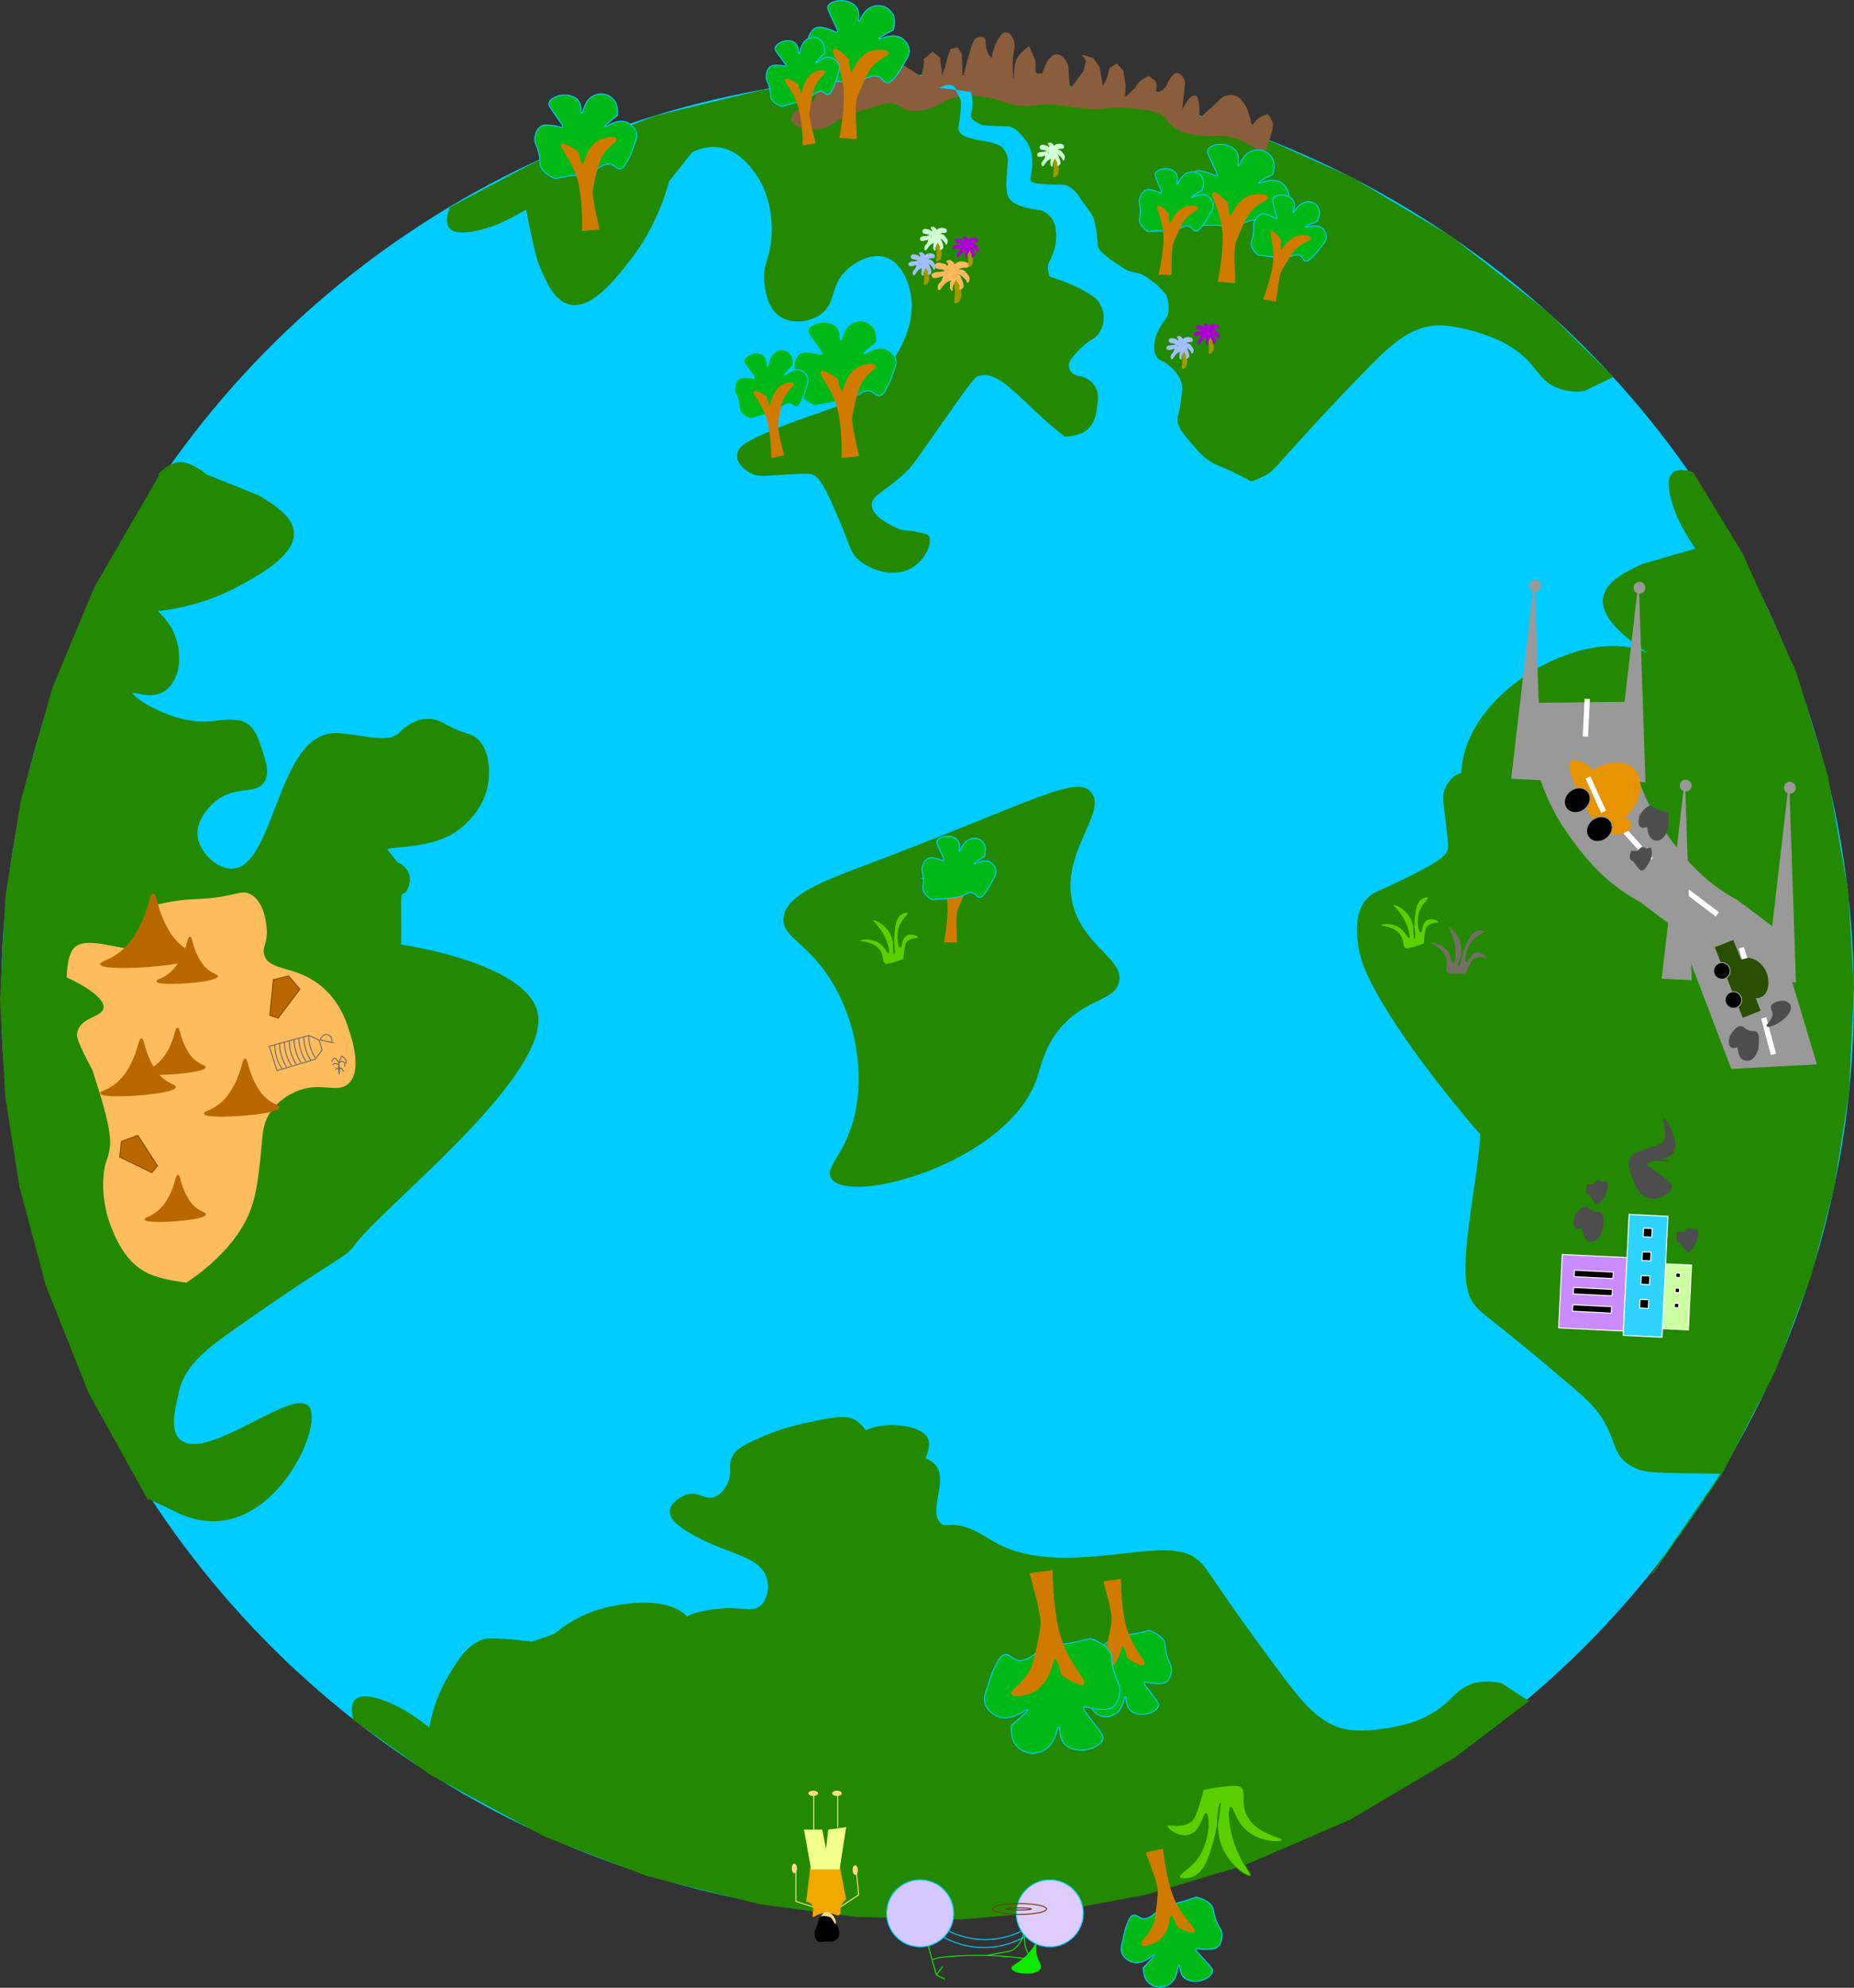<?xml version="1.0" encoding="UTF-8"?>
<svg id="Layer_1" data-name="Layer 1" xmlns="http://www.w3.org/2000/svg" viewBox="0 0 1847.73 1979.79">
  <rect x="0" y="0" width="1847.73" height="1979.79" fill="#333333" stroke="none"/>
  <defs>
    <style>
      .cls-1 {
        fill: #d5c7ff;
      }

      .cls-1, .cls-2, .cls-3, .cls-4, .cls-5, .cls-6, .cls-7, .cls-8, .cls-9, .cls-10, .cls-11, .cls-12, .cls-13, .cls-14, .cls-15, .cls-16, .cls-17, .cls-18, .cls-19, .cls-20, .cls-21, .cls-22, .cls-23, .cls-24, .cls-25, .cls-26, .cls-27, .cls-28, .cls-29, .cls-30, .cls-31 {
        stroke-miterlimit: 10;
      }

      .cls-1, .cls-13, .cls-15, .cls-22, .cls-32, .cls-25 {
        stroke: #0cf;
      }

      .cls-2 {
        stroke: #733e00;
      }

      .cls-2, .cls-7, .cls-22, .cls-24, .cls-26 {
        fill: none;
      }

      .cls-3 {
        fill: #5bd000;
      }

      .cls-3, .cls-4, .cls-27 {
        stroke: #238900;
      }

      .cls-4 {
        fill: #238900;
      }

      .cls-5 {
        fill: #f3ff8b;
        stroke: #f3ff8b;
      }

      .cls-6 {
        fill: #294f00;
        stroke: #294f00;
      }

      .cls-7, .cls-19 {
        stroke: #0ee700;
      }

      .cls-8 {
        fill: #a2bfff;
        stroke: #a2bfff;
      }

      .cls-9 {
        fill: #a29800;
        stroke: #a29800;
      }

      .cls-10 {
        fill: #aa00d0;
        stroke: #aa00d0;
      }

      .cls-11 {
        fill: #d0ffd6;
        stroke: #d0ffd6;
      }

      .cls-12 {
        fill: #ffb85c;
        stroke: #ffb85c;
      }

      .cls-33 {
        stroke-miterlimit: 10;
        stroke-width: 1px;
      }

      .cls-33, .cls-34, .cls-35, .cls-36, .cls-37, .cls-38 {
        fill: #fff;
      }

      .cls-33, .cls-34, .cls-35, .cls-36, .cls-37, .cls-38, .cls-39, .cls-40, .cls-41, .cls-42 {
        stroke: #fff;
      }

      .cls-34 {
        stroke-miterlimit: 10;
        stroke-width: 1px;
      }

      .cls-35 {
        stroke-miterlimit: 10;
        stroke-width: 1px;
      }

      .cls-36 {
        stroke-miterlimit: 10;
        stroke-width: 1px;
      }

      .cls-37 {
        stroke-miterlimit: 10;
        stroke-width: 1px;
      }

      .cls-38, .cls-39, .cls-40, .cls-41, .cls-42 {
        stroke-miterlimit: 10;
        stroke-width: 1px;
      }

      .cls-13, .cls-32 {
        fill: #0cf;
      }

      .cls-14 {
        fill: #f1a700;
        stroke: #f1a700;
      }

      .cls-15 {
        fill: #dfccff;
      }

      .cls-16 {
        fill: #8a5d3c;
        stroke: #8a5d3c;
      }

      .cls-17 {
        fill: #ffbc5c;
        stroke: #ffbc5c;
      }

      .cls-18 {
        fill: #4d4d4d;
        stroke: #4d4d4d;
      }

      .cls-40 {
        fill: #cbffa2;
      }

      .cls-19 {
        fill: #0ee700;
      }

      .cls-43 {
        stroke-miterlimit: 10;
        stroke-width: 1px;
      }

      .cls-43, .cls-44, .cls-20 {
        stroke: #999;
      }

      .cls-44 {
        stroke-miterlimit: 10;
        stroke-width: 1px;
      }

      .cls-20 {
        fill: #999;
      }

      .cls-21, .cls-26, .cls-45 {
        stroke: #ffd98b;
      }

      .cls-21, .cls-45 {
        fill: #ffd98b;
      }

      .cls-32 {
        stroke-miterlimit: 10;
        stroke-width: 1px;
      }

      .cls-23 {
        fill: #d07b00;
        stroke: #d07b00;
      }

      .cls-24 {
        stroke: #746f66;
      }

      .cls-25 {
        fill: #00b917;
      }

      .cls-27 {
        fill: #746f66;
      }

      .cls-28 {
        stroke: #000;
      }

      .cls-29 {
        stroke: #b96800;
      }

      .cls-29, .cls-31 {
        fill: #b96800;
      }

      .cls-45 {
        stroke-miterlimit: 10;
        stroke-width: 1px;
      }

      .cls-41 {
        fill: #ca8bff;
      }

      .cls-30 {
        fill: #e79300;
        stroke: #e79300;
      }

      .cls-42 {
        fill: #2ed4ff;
      }

      .cls-31 {
        stroke: #8b4a00;
      }
    </style>
  </defs>
  <polyline class="cls-7" points="939.65 1958.4 933.19 1967.01 941.81 1971.32"/>
  <ellipse class="cls-32" cx="924.43" cy="992.55" rx="917.4" ry="922.79" transform="translate(-112.09 1867.39) rotate(-87.2)"/>
  <path class="cls-4" d="M861.52,862.64c169.03-64,211.24-91.03,225.65-73.05,16.8,20.95-35.81,63.34-16.54,117.78,13.31,37.58,49.7,49.38,43.95,71.15-4.76,17.98-31.03,15.23-55.99,42.53-18.33,20.05-21.02,39.99-26.4,54.76-29.68,81.53-184.47,124.47-203.16,97.86-8.12-11.56,17.31-25.05,25.09-72.08,6.89-41.76-2.61-94.95-32.2-135.26-22.01-30-41.76-34.69-40.59-51.58,1.59-23,39.82-36.85,80.18-52.14l.02.02Z"/>
  <path class="cls-4" d="M257.31,493.7c14.88,8.96,33.83,20.37,35.04,36.31,1.72,22.44-32.78,41.37-53.39,52.68-17.06,9.35-44.73,21.47-82.93,25.65,4.44,3.73,15.38,13.98,19.98,31.2,3.25,12.15,1.94,22.46.78,28.06-1.83,6.68-5.56,15.94-13.95,20.87-13.57,7.97-29.83-.93-30.88,1.72-1.64,4.13,34.67,27.39,66.18,28.86,15.48.71,23.19-2.61,33.94-1.74,4.97.41,8.08.67,11.48,2.35,9.32,4.57,12.88,14.58,15.79,23.13,5.21,15.35,9.04,26.66,3.85,35.32-8.03,13.33-27.44,3.36-47.53,18.67-9.82,7.47-21.36,22.07-19.17,36.91,2.35,15.85,19.79,32.95,35.51,32.02,41.2-2.43,44.64-127.1,96.91-134.6,21.28-3.06,55.95,12.55,69.47-1.12,1.51-1.53,7.06-7.75,16.39-11.22,7.02-2.61,12.6-2.28,14.02-2.2,6.89.52,11.74,3.32,14.84,5.04,20.95,11.61,24.42,7.93,31.64,14.49,15.07,13.72,11.31,40.06,10.79,43.65-4.54,31.76-32.73,48.84-34.8,50.05-27.63,16.17-65.53,12.06-65.47,16.19,0,.06.04.22.17.54.52,1.31,2.07,2.65,9.97,12.9,1.27.45,7.24,2.71,10.34,9.13,4.07,8.44-.43,16.52-.84,17.21l-.24.93c-.52,1.92-4.31,3.08-4.31,3.08-5.28,1.62,4.76,73.41-10.72,87.97-18.18,17.06-94.52-22.89-90.66-35.38,6.12-19.77,221.75,1.72,235.77,66.2,13.5,62.15-154.06,193-181.33,229.98-.47.62-2.05,3.14-4.76,5.94-8.76,9.02-23.84,14.32-112.52,76.62-29.74,20.89-54.25,38.7-59.31,67.21-1.53,8.64-10.21,34.52,1.53,45.65,25.37,24.08,111.34-50.61,128.03-33.4,14.97,15.44-23.69,106.86-86.94,113.68-19.73,2.13-36.63-4.52-47.49-10.29-8.42-4.01-16.86-8.01-25.28-12.02.06.32.13.62.19.95l-58.64-105.67-42.68-107.25-26.17-98.01-14.13-89.67-5.28-96.2,5.51-104.04,15.2-94.67,31.44-112.13,41.65-99.84,64.93-112.2c-.32-.19-.62-.37-.95-.56,1.85-2.07,12.3-13.42,24.29-11.74,4.89.69,10.12,3.53,12.68,4.93,4.48,2.43,7.86,5.08,10.12,7.06,17.29,6.93,34.59,13.87,51.9,20.8l.02-.02Z"/>
  <path class="cls-4" d="M1636.71,562.27c-15.68,7.43-35.68,16.93-38.48,32.65-3.94,22.16,28.51,44.43,47.89,57.74,16.02,11,42.38,25.8,79.98,33.77-26.77-11.11-53.52-22.2-80.28-33.31,26.12,80.87,41.65,129.97,27.37,139.29-8.64,5.64-19.9-9.22-45.27-3.92-8.01,1.68-23.11,4.82-30,17.49-6.53,11.97-3.51,28.45,4.65,38.72,11.52,14.49,31.72,27.63,45.44,23.3,39.32-12.45,63.53-176.24-2.2-214.9-59.18-34.8-187.25,34.26-189.04,117.95-1.14,53.08,48.76,101.54,55.56,98.14,7.09-3.53-27.37-65.47-39.52-85.8-2.37-3.96-7.71-12.6-15.18-12.79-7.52-.19-14.24,8.27-17.1,15.23-2.76,6.7-1.74,11.56.24,28,2.35,19.34,3.49,29.09,2.43,32.28-2.15,6.53-7.02,11.33-36.37,26.17-34.52,17.42-38.31,16.07-45.01,24.08-13.8,16.5-8.33,42.94-5.99,53.9,6.33,29.72,49.75,98.01,120.02,179.67,47.12-53.54,55.58-119.78,27.16-158.22-5.43-7.34-20.18-24.46-52.31-32.76-27.11-25.2-34.91-32.35-34.95-32.28-.06.06,14.92,13.52,34.74,32,1.4,1.31,2.63,2.41,3.98,3.49,25.95,21,43.33,20.16,48,30.52,4.95,10.94-9.5,24.7-18.67,39.06-21.26,33.27-3.42,53.04-7.95,118.38-4.09,59.03-24.55,136.58-9.32,163.75,8.94,15.96,10.9,9.58,108.49,93.81,42.17,36.39,25.22,58.43,52.33,72.77,11.84,6.27,20.72,6.29,88.55,6.81-23.04,33.4-46.09,66.8-69.15,100.2l68.85-99.32,53.13-102.46,35.77-94.93,22.98-87.82,14.82-95.21,4.87-104.06-5.73-95.72-20.14-114.7-31.53-103.48-53.45-118.1-49.21-80.87c-12.79-4.33-17.72-1.29-19.45.17-10.92,9.17,3.29,41.43,5.28,45.78,6.35,14.04,17.49,30,17.49,30-17.9,5.19-35.81,10.36-53.71,15.55h-.02Z"/>
  <path class="cls-4" d="M537.31,262.46c6.53,16.09,14.84,36.61,30.36,40.29,21.9,5.21,46-25.89,60.38-44.47,11.91-15.38,28.21-40.81,38.31-77.89l22.98-29.05c4.97-2.54,14.49-6.48,26.12-5.19,18.78,2.11,30.08,16.43,35.51,23.3,22.27,28.21,18.71,64.82,18.13,69.88-2.26,20.29-9.32,26.17-6.5,44.97,1.21,8.08,3.49,23.34,15.74,30.95,11.59,7.21,28.19,5.15,38.94-2.41,16.02-11.28,8.81-27.72,25.86-44.02,8.92-8.53,25.15-17.64,39.45-13.16,16.52,5.17,24.21,26.53,26.06,40.08,5.34,39.22-27.72,90.13-72.16,108.58-16.69,6.93-57.61,18.67-87.93,34.5-4.09,2.13-13.03,6.98-13.65,14.43-.62,7.49,7.43,14.69,14.21,17.94,6.53,3.14,11.46,2.41,27.95,1.38,19.45-1.23,29.25-1.81,32.37-.58,6.37,2.52,10.92,7.65,24.01,37.84,15.42,35.47,13.85,39.17,21.45,46.32,13.44,12.64,37.06,18.63,53.45,9.09,12.96-7.56,21.08-24.61,16.65-31.53,0,0-1.92-2.99-27.76-5.66-14.45-6.18-28.84-14.75-28.96-25.13-.13-10.42,14.17-13.93,33.94-32.84,7.39-7.04,8.55-9.56,36.93-49.94,20.89-29.68,31.4-44.56,34.59-45.74,28.92-10.79,54.33,46.02,121.07,81.4,17.31,9.17,99.32,49.7,162.94,18.76,16.43-7.99,10.21-10.34,99.9-102.92,25.3-26.1,46.73-47.53,75.65-48.05,18.93-.34,43.61,8.23,44.86,8.66,9.52,3.36,21.19,7.47,33.68,16.73,20.89,15.48,21.71,28.79,39.17,36.42,10.72,4.67,21.19,4.35,27.87,3.51l28.17-13.63-65.77-64.93-95.19-74.47-99.23-58.94-92.71-41.2-86.36-28-94.2-20.26-103.61-10.85-95.9.19-115.67,13.48-105.11,25.5-120.98,46.56-83.56,44.47c-5.04,12.51-2.3,17.62-.95,19.42,8.53,11.44,41.54-.9,46.02-2.63,14.36-5.53,30.95-15.74,30.95-15.74,8.18,44.04,12.43,54.51,12.43,54.51l.09.09Z"/>
  <path class="cls-4" d="M447.49,1668.97c10.08-16.88,19.02-30.99,35.3-36.07,0,0,7.06-2.22,47.66,2.67,7.3-2.52,14.62-5.04,21.92-7.56,9.13-7.67,25.52-19.38,48.69-25.65,5.99-1.62,61.01-15.87,83.69,8.42,34.35,36.76-23.45,142.71-30.62,140.8-3.77-1.01.45-33.59,2.52-51.62.67-5.69.78-5.28,3.42-25.71,3.06-23.6,2.76-22.96,3.42-25.71,2.13-9.02,6.57-27.67,21.26-37.77,3.62-2.48,8.01-4.57,26.23-7.34,27.57-4.2,38.55,4.31,47.64-4.13,7.21-6.7,7.41-18.26,7.41-19.04,0,0,0-6.89-3.55-13.59-10.75-20.16-47.23-20.67-82.78-45.5-3.77-2.63-12.02-8.59-11.67-16.07.34-7.52,9.26-13.61,16.39-15.98,11.67-3.85,17.57,6.07,27.91,2.24,8.25-3.06,12.21-11.63,13.48-14.41,4.72-10.21.24-15.01,3.32-23.56,3.49-9.73,13.09-14.15,31.27-22.18,11.8-5.21,24.31-9.35,39.84-12.77,29.42-6.46,44.21-9.82,54.18-2.15,11.89,9.15,17.75,27.11,12.45,33.4-1.83,1.31-3.29,1.72-4.39,1.27-3.14-1.29-3.29-9.82-.47-25.56,4.89-2.18,12.4-4.82,21.81-5.41,12.56-.75,35.1,1.77,40.34,12.75,9.91,20.78-42.42,70.92-50.63,65.6-5.23-3.4,1.25-33.64,21.49-43.31,11.09-5.3,28.23-5.32,36.46,3.94,13.91,15.66-7.84,46.3,5.75,58.49,5.9,5.28,10.29-1.31,26.83,4.57,19.81,7.04,28.04,20.31,61.2,26.73,63.7,12.32,135.93-16.15,164.01,2.3,15.27,10.04,8.79,11.56,85.88,114.89,21.75,29.14,40.25,53.13,68.87,57.35,18.74,2.76,44.3-2.56,45.59-2.84,9.86-2.11,21.97-4.69,35.55-12.27,22.7-12.68,25.22-25.78,43.52-31.1,11.24-3.27,21.58-1.59,28.08.09l26.19,17.12-73.56,55.95-103.95,61.63-105.97,45.72-97.23,28.94-89.22,16.69-96.03,8.01-104.14-2.52-95.08-12.49-113-28.21-100.98-38.79-114.01-61.7-77.16-54.81c-3.4-13.05-.02-17.77,1.55-19.38,9.93-10.25,41.09,6.22,45.31,8.51,13.55,7.32,28.69,19.58,28.69,19.58,2.2-12.73,7.11-32.04,19.32-52.46l.02.02Z"/>
  <g id="Centre_Island" data-name="Centre Island">
    <g>
      <g>
        <path class="cls-23" d="M937.89,870.61c.9-.71,3.34,0,10.36,6.87.37,8.38,1.16,10.27,1.87,10.29,1.23.04,2.2-5.73,7.26-11.52.84-.97,1.46-1.55,1.68-1.74,1.16-1.1,4.05-3.7,8.27-4.72,3.64-.88,9.32-.99,9.8.97.54,2.28-6.76,4.09-12.9,12.58-2.13,2.97-3.64,6.55-6.61,13.72-2.61,6.29-3.92,9.43-4.48,12.86-.82,4.93-.28,19.81-.32,14.86.13,4.46.28,8.89.41,13.35l-11.91-.11c.8-3.96,1.72-9.35,2.45-15.72.58-5.17,1.44-12.88,1.14-20.11-.8-18.84-9.32-29.7-7.02-31.55v-.02Z"/>
        <path class="cls-25" d="M920.18,874.7c-.43-6.44-1.81-7.21-.99-10.98.13-.62,1.62-6.96,6.14-8.96,2.41-1.06,4.74-.5,8.1.3,4.57,1.1,6.4,2.8,7.11,2.02.69-.75-.47-2.89-3.21-8.87-3.7-8.12-3.83-9.13-3.49-10.21,1.23-3.81,7.62-5.71,12.27-5.23,1.1.11,6.98.88,9.22,5.6,2.02,4.33-.22,9.37.71,9.65,1.1.34,2.65-7.39,8.36-11.07,3.17-2.02,7.88-2.99,11.87-.86,2.95,1.57,5.21,4.72,5.73,8.1.56,3.7-.84,8.72-.84,8.72,0,0-10.83,6.46-10.47,7.47.34.93,8.94-5.25,15.63-2.02,3.79,1.83,6.78,6.57,6.29,10.75-.43,3.6-3.62,8.18-3.62,8.18,0,0-2.43,5.58-5.86,10.27-2.84,3.92-4.46,6.16-6.7,6.31-3.21.24-3.53-4.13-7.67-4.67-3.92-.5-8.79,2.74-8.79,2.74,0,0-6.85,2.24-14.08,2.97-4.2.43-4.29-.09-10.6.47,0,0-1.53.13-6.55.62,0,0-6.35-3.36-8.51-8.64-1.49-3.66.54-4.59,0-12.68l-.06.02Z"/>
      </g>
      <path class="cls-3" d="M882.3,960.26c-4.07-2.24-1.46-7.6-5.73-13.65-6.46-9.17-20.44-8.12-20.26-9.69.15-1.34,10.53-3.6,18.93,1.31,7.02,4.09,9.04,11.07,10.12,10.57,1.27-.58-.71-10.64-6.61-20.26-4.91-8.01-9.93-11.48-9.24-12.34.84-1.08,10.19,2.37,15.85,10.12,7.39,10.1,5.86,23.78,5.73,23.78s-1.66-13.65.88-27.74c.75-4.18,2.02-9.2,6.16-11.89,2.67-1.72,6.35-2.41,7.04-1.31.84,1.31-3.27,4.22-6.16,8.81-6.89,10.9-3.34,25.41-1.77,25.54,1.29.11.8-9.45,6.61-12.34,4.91-2.43,12,1.06,11.89,2.65-.11,1.57-7.19-.15-11.46,4.39-1.4,1.49-2.26,3.42-3.53,17.19-15.89,6.27-18.5,4.85-18.5,4.85l.04.02Z"/>
    </g>
  </g>
  <g id="Every_Last_Drop" data-name="Every Last Drop">
    <g>
      <path class="cls-17" d="M200.58,895.76c-8.66.5-14.86.39-25.84,2.15-14.43,2.33-21.71,3.6-25.84,8.61-8.81,10.68,4.61,25.5-2.15,34.46-11.33,15.01-59.48-12.53-73.22,4.31-6.61,8.12-6.46,28-6.46,28,0,0,37.45,16.24,36.61,30.15-.62,10.25-21.49,9.32-25.84,23.69-1.44,4.74-1.77,7.82,17.23,43.07-10.1-22.01,17.68,46.99,15.07,71.07-1.57,14.58-5.17,13.95-6.46,30.15-1.89,23.9,4.59,42.36,6.46,47.38,4.41,11.76,14.56,38.83,38.76,49.53,14.02,6.2,36.61,8.61,36.61,8.61,0,0,45.14-27.29,62.45-68.91,6.68-16.04,8.59-32.71,10.77-51.68,2.67-23.3,1.18-35.75,10.77-49.53,8.38-12.08,20.03-17.68,23.69-19.38,25.71-12,42.34,2.09,53.84-8.61,13.61-12.64,3.17-44.26,0-53.84-2.65-8.01-9.26-28.02-28-43.07-25.24-20.26-50.33-13.8-55.99-30.15-3.04-8.76,3.79-11.84,2.15-28-.54-5.28-2.52-24.89-15.07-32.3-9.78-5.77-15.07,2.3-49.53,4.31Z"/>
      <path class="cls-24" d="M331.54,1060.79c.13-.28.52-.99,1.34-1.34.69-.3,1.31-.15,2.02,0,.82.19,1.96.45,2.69,1.34.56.69.6,1.79.67,4.03.02.86,0,.9,0,3.36,0,1.53.02,2.02,0,2.02-.13,0-1.27-4.26-.67-9.41.58-4.87,2.28-6.72,2.56-8.48,0-.04.02-.17.13-.26.56-.41,2.95,1.25,4.03,3.36.32.62.88,2,.67,4.03"/>
      <path class="cls-24" d="M338.26,1065.51c.22-.67.45-1.34.67-2.02h0c.45.17,1.27.54,2.02,1.34.97,1.03,1.25,2.2,1.34,2.69"/>
      <path class="cls-24" d="M337.59,1058.79c-.19-.65-.56-1.66-1.34-2.69-.73-.97-1.55-2.05-2.69-2.02-1.08.04-1.83,1.08-2.02,1.34-.58.82-.67,1.64-.67,2.02"/>
      <path class="cls-24" d="M337.59,1064.84c-1.03-.8-1.64-.8-2.02-.67-.45.15-.71.6-1.34,1.34h0"/>
      <path class="cls-29" d="M100.45,960.22c-.34-2.69,11.35-3.23,24.27-16.11,10.4-10.38,16.09-23.3,18.2-28.21,6.57-15.25,6.85-25.56,9.71-25.52,3.04.04,2.95,11.63,10.92,28.21,2.61,5.41,6.4,13.14,13.35,20.16,10.55,10.62,19.47,10.62,19.4,13.44-.22,9.2-94.86,15.72-95.83,8.05l-.02-.02Z"/>
      <path class="cls-29" d="M156.46,977.34c-.22-1.68,7.13-2.02,15.25-10.12,6.53-6.53,10.1-14.64,11.44-17.72,4.13-9.58,4.31-16.04,6.09-16.02,1.92,0,1.85,7.3,6.85,17.72,1.64,3.4,4.03,8.25,8.38,12.66,6.63,6.68,12.23,6.65,12.19,8.44-.13,5.77-59.59,9.86-60.19,5.06v-.02Z"/>
      <path class="cls-29" d="M100.45,1088.83c-.26-2.09,8.81-2.5,18.82-12.49,8.05-8.05,12.47-18.07,14.11-21.88,5.08-11.82,5.3-19.81,7.52-19.79,2.35.02,2.28,9.02,8.46,21.88,2.02,4.2,4.95,10.19,10.34,15.61,8.18,8.25,15.1,8.23,15.05,10.42-.17,7.13-73.56,12.19-74.32,6.25h.02Z"/>
      <path class="cls-29" d="M144.12,1067.9c-.22-1.68,7.13-2.02,15.25-10.12,6.53-6.53,10.1-14.64,11.44-17.72,4.13-9.58,4.31-16.04,6.09-16.02,1.92,0,1.85,7.3,6.85,17.72,1.64,3.4,4.03,8.25,8.38,12.66,6.63,6.68,12.23,6.65,12.19,8.44-.13,5.77-59.59,9.86-60.19,5.06v-.02Z"/>
      <path class="cls-29" d="M203.81,1109.07c-.26-2.09,8.81-2.5,18.82-12.49,8.05-8.05,12.47-18.07,14.11-21.88,5.08-11.82,5.3-19.81,7.52-19.79,2.35.02,2.28,9.02,8.46,21.88,2.02,4.2,4.95,10.19,10.34,15.61,8.18,8.25,15.1,8.23,15.05,10.42-.17,7.13-73.56,12.19-74.32,6.25h.02Z"/>
      <path class="cls-29" d="M144.57,1214.44c-.22-1.68,7.13-2.02,15.25-10.12,6.53-6.53,10.1-14.64,11.44-17.72,4.13-9.58,4.31-16.04,6.09-16.02,1.92,0,1.85,7.3,6.85,17.72,1.64,3.4,4.03,8.25,8.38,12.66,6.63,6.68,12.23,6.65,12.19,8.44-.13,5.77-59.59,9.86-60.19,5.06v-.02Z"/>
      <polygon class="cls-31" points="277.12 1014.04 268.94 1011.11 272.51 975.79 287.57 972.04 298.87 985.22 277.12 1014.04"/>
      <polygon class="cls-31" points="156.89 1161.17 151.31 1167.86 119.4 1152.36 121.03 1136.92 137.31 1130.84 156.89 1161.17"/>
      <g>
        <polygon class="cls-24" points="268.31 1042.03 276.09 1066.32 314.1 1055.02 321.03 1045.84 318.1 1036.05 307.92 1031.26 268.31 1042.03"/>
        <path class="cls-24" d="M330.74,1038.33c.99-4.03-1.85-7.69-5.1-7.97-2.8-.24-5.77,2.05-6.33,5.47l11.44,2.5h0Z"/>
        <path class="cls-24" d="M302.79,1032.79c.02,3.04.37,7.28,1.81,12.1.86,2.91,2.39,6.89,5.1,11.13"/>
        <path class="cls-24" d="M307.59,1031.22c0,2.93.34,7.02,1.74,11.69.84,2.82,2.3,6.65,4.93,10.75"/>
        <path class="cls-24" d="M297.86,1033.68c.02,3.04.37,7.28,1.81,12.1.86,2.91,2.39,6.89,5.1,11.13"/>
        <path class="cls-24" d="M293.06,1035.12c.02,3.04.37,7.28,1.81,12.1.86,2.91,2.39,6.89,5.1,11.13"/>
        <path class="cls-24" d="M288.25,1036.54c.02,3.04.37,7.28,1.81,12.1.86,2.91,2.39,6.89,5.1,11.13"/>
        <path class="cls-24" d="M283.45,1037.96c.02,3.04.37,7.28,1.81,12.1.86,2.91,2.39,6.89,5.1,11.13"/>
        <path class="cls-24" d="M278.63,1039.41c.02,3.04.37,7.28,1.81,12.1.86,2.91,2.39,6.89,5.1,11.13"/>
        <path class="cls-24" d="M273.83,1040.83c.02,3.04.37,7.28,1.81,12.1.86,2.91,2.39,6.89,5.1,11.13"/>
      </g>
      <path class="cls-24" d="M337.55,1059.26c1.4-1.85,2.5-2.22,3.27-2.18,0,0,.43.02,2.74,1.23h0l.17,4.03"/>
    </g>
  </g>
  <g id="Prometheus_Fuels" data-name="Prometheus Fuels">
    <g>
      <path class="cls-20" d="M1523.67,700.61c.26,10.92,1.72,50.2,15.25,84.83,5.86,15.01,13.7,28.71,13.7,28.71,6.74,11.37,13.18,20.37,18.09,26.77,9.13,11.89,22.74,29.37,45.22,45.33,7.58,5.38,14.26,9.24,18.82,11.69l38.61,28.94,96.48-1.1-38.61-28.94c-4.57-2.46-11.24-6.31-18.82-11.69-22.46-15.96-36.09-33.44-45.22-45.33-4.91-6.4-11.35-15.38-18.09-26.77,0,0-7.82-13.7-13.7-28.71-13.52-34.63-14.99-73.91-15.25-84.83l-96.48,1.1Z"/>
      <polygon class="cls-20" points="1673.36 926.88 1725.8 1064.13 1810.11 1059.63 1769.84 925.81 1673.36 926.88"/>
      <g>
        <polygon class="cls-20" points="1506.65 775.15 1529.05 582.19 1535.55 776.57 1506.65 775.15"/>
        <circle class="cls-20" cx="1530.06" cy="583.33" r="5.38"/>
      </g>
      <g>
        <polygon class="cls-20" points="1610.52 777.21 1632.89 584.26 1639.4 778.63 1610.52 777.21"/>
        <circle class="cls-20" cx="1633.93" cy="585.4" r="5.38"/>
      </g>
      <rect class="cls-38" x="1562.65" y="712.62" width="36.61" height="4.31" transform="translate(789.81 2258.92) rotate(-87.2)"/>
      <rect class="cls-33" x="1630.45" y="824.01" width="4.31" height="36.61" transform="translate(-142.64 1314.98) rotate(-42.2)"/>
      <rect class="cls-35" x="1694.39" y="881.04" width="4.31" height="36.61" transform="translate(-43.71 1710.9) rotate(-52.93)"/>
      <rect class="cls-36" x="1738.77" y="943.59" width="4.31" height="36.61" transform="translate(-205.37 552.05) rotate(-17.03)"/>
      <rect class="cls-37" x="1760.46" y="1013.67" width="4.31" height="36.61" transform="translate(-206.66 489.99) rotate(-14.96)"/>
      <g>
        <polygon class="cls-20" points="1656.6 974.3 1678.98 781.37 1685.48 975.73 1656.6 974.3"/>
        <circle class="cls-20" cx="1680.01" cy="782.49" r="5.38"/>
      </g>
      <g>
        <polygon class="cls-20" points="1760.45 976.37 1782.84 783.44 1789.35 977.79 1760.45 976.37"/>
        <circle class="cls-20" cx="1783.86" cy="784.56" r="5.38"/>
      </g>
      <path class="cls-30" d="M1625.25,823.21c.78-3.12-2.05-6.55-6.76-8.81,18.89-16.24,19.86-40.31,7.97-49.81-8.85-7.06-25.09-6.22-39.09,2.97-1.36-1.94-3.7-4.65-7.56-6.68-2.99-1.57-10.51-4.65-13.68-1.98-3.1,2.63-1.16,10.06,2.39,18.95,5.13,12.83,22.72,56.81,45.27,52.61,3.83-.71,10.44-3.32,11.44-7.28l.02.02Z"/>
      <ellipse class="cls-44" cx="1571.93" cy="797.04" rx="13.5" ry="11.54" transform="translate(-160.26 1122.24) rotate(-37.52)"/>
      <ellipse class="cls-44" cx="1594.03" cy="825.81" rx="13.5" ry="11.54" transform="translate(-173.21 1141.65) rotate(-37.52)"/>
      <g>
        <path class="cls-6" d="M1734.86,956.28l8.05-1.83c7.36,1.18,14.04,6.61,17.12,14.15,3.38,8.27,2.37,18.97-3.49,23.19-2.69,1.94-5.73,2.02-7.54,1.87l5.04,12.71-16.88,6.72-27.54-69.32,17.51-6.96,7.75,19.49-.02-.02Z"/>
        <ellipse class="cls-43" cx="1716.05" cy="967.02" rx="8.23" ry="8.27" transform="translate(-235.8 702.01) rotate(-21.67)"/>
        <ellipse class="cls-43" cx="1727.57" cy="995.99" rx="8.23" ry="8.27" transform="translate(-245.69 708.31) rotate(-21.67)"/>
      </g>
      <path class="cls-18" d="M1743.13,1026.87c-4.97-1.64-5.38-4.69-8.64-4.44-2.82.22-4.95,2.71-6.89,5-1.29,1.53-2.89,3.4-3.64,6.5-.3,1.27-1.38,5.75.71,8.05,1.46,1.62,4.18,1.79,5.88.73.43-.28.5-.43.73-.41,1.55.11.73,6.87,3.9,10.88,2.48,3.14,6.18,3.01,6.48,2.99,4.37-.24,7.09-4.69,8.05-6.29,2.63-4.31,2.71-8.81,2.8-11.89.09-3.79.17-7.37-1.74-9.43-1.83-1.96-3.38-.3-7.67-1.7h.02Z"/>
      <path class="cls-18" d="M1639.92,845.29c-1.51-1.31-2.63-1.38-3.34-1.23,0,0-1.1.22-4.44,4.07h0l-5.92-.28h0c-1.89,4.13-1.74,6.27-1.21,7.45.71,1.55,1.92,1.16,4.07,3.42,1.55,1.64,1.34,2.26,3.17,4.46,1.89,2.26,2.84,3.38,4.07,3.42,2.07.09,3.7-2.74,6.29-7.21,1.59-2.76,2.39-4.11,2.84-6.31.8-3.79.04-7.06-.43-8.61"/>
      <path class="cls-18" d="M1784.2,1002.3c-.82-2.86-4.18-5.58-9.37-5-2.61.3-6.91,1.55-8.81,4.01-2.41,3.14,1.83,4.72.99,9.97-.93,5.84-7.09,9.58-5.75,10.72,1.46,1.25,10.25-2.18,16.15-7.37,1.68-1.49,8.25-7.24,6.78-12.36v.02Z"/>
      <path class="cls-18" d="M1653.14,807.56c-4.97-1.64-5.38-4.69-8.64-4.44-2.82.22-4.95,2.71-6.89,5-1.29,1.53-2.89,3.4-3.64,6.5-.3,1.27-1.38,5.75.71,8.05,1.46,1.62,4.18,1.79,5.88.73.43-.28.5-.43.73-.41,1.55.11.73,6.87,3.9,10.88,2.48,3.14,6.18,3.01,6.48,2.99,4.37-.24,7.09-4.69,8.05-6.29,2.63-4.31,2.71-8.81,2.8-11.89.09-3.79.17-7.37-1.74-9.43-1.83-1.96-3.38-.3-7.67-1.7h.02Z"/>
      <path class="cls-18" d="M1629.23,1177.88c2.56,5.84,4.69,10.64,10.12,13.44,6.42,3.32,14.15,2.11,19.47-1.21,2.2-1.38,6.89-4.33,6.87-8.29,0-2.84-2.45-4.8-14.43-13.65-8.76-6.48-10.66-7.77-10.34-9.13.97-4.2,21.71-3.34,21.73-3.25,0,.06-8.36.71-8.61-.43-.26-1.21,9.37-1.68,13.33-7.97,3.49-5.58.95-13.14-1.21-19.47-2.48-7.32-6.65-13.83-7.97-13.33-2,.75,5.6,16.26-1.16,23.67-1.46,1.59-2.61,1.74-8.81,3.88-13.33,4.59-19.98,6.87-22.03,9.69-5.23,7.28.11,19.38,3.04,26.01v.04Z"/>
      <g>
        <rect class="cls-41" x="1550.86" y="1255.26" width="73.22" height="64.61" transform="translate(223.89 2810.24) rotate(-87.2)"/>
        <rect class="cls-40" x="1639.04" y="1278.74" width="64.61" height="25.84" transform="translate(299.59 2897.91) rotate(-87.2)"/>
        <rect class="cls-42" x="1579.72" y="1251.32" width="120.6" height="38.76" transform="translate(290.71 2846.69) rotate(-87.2)"/>
        <rect class="cls-39" x="1584.27" y="1267.09" width="6.46" height="38.76" transform="translate(225.01 2809.23) rotate(-87.2)"/>
        <rect class="cls-39" x="1585.11" y="1249.88" width="6.46" height="38.76" transform="translate(243 2793.7) rotate(-87.2)"/>
        <rect class="cls-39" x="1583.43" y="1284.3" width="6.46" height="38.76" transform="translate(207.03 2824.76) rotate(-87.2)"/>
        <rect class="cls-39" x="1670.24" y="1268" width="4.31" height="4.31" transform="translate(322.06 2878.51) rotate(-87.2)"/>
        <rect class="cls-39" x="1637.83" y="1223.4" width="8.61" height="8.61" transform="translate(335.68 2807.91) rotate(-87.2)"/>
        <rect class="cls-39" x="1636.66" y="1247.04" width="8.61" height="8.61" transform="translate(310.95 2829.23) rotate(-87.2)"/>
        <rect class="cls-39" x="1635.5" y="1270.71" width="8.61" height="8.61" transform="translate(286.21 2850.59) rotate(-87.2)"/>
        <rect class="cls-39" x="1634.35" y="1294.38" width="8.61" height="8.61" transform="translate(261.47 2871.94) rotate(-87.2)"/>
        <rect class="cls-39" x="1669.51" y="1283.05" width="4.31" height="4.31" transform="translate(306.34 2892.08) rotate(-87.2)"/>
        <rect class="cls-39" x="1668.77" y="1298.11" width="4.31" height="4.31" transform="translate(290.59 2905.68) rotate(-87.2)"/>
      </g>
      <path class="cls-18" d="M1588.17,1206.91c-4.97-1.64-5.38-4.69-8.64-4.44-2.82.22-4.95,2.71-6.89,5-1.29,1.53-2.89,3.4-3.64,6.5-.3,1.27-1.38,5.75.71,8.05,1.46,1.62,4.18,1.79,5.88.73.43-.28.5-.43.73-.41,1.55.11.73,6.87,3.9,10.88,2.48,3.14,6.18,3.01,6.48,2.99,4.37-.24,7.09-4.69,8.05-6.29,2.63-4.31,2.71-8.81,2.8-11.89.09-3.79.17-7.37-1.74-9.43-1.83-1.96-3.38-.3-7.67-1.7h.02Z"/>
      <path class="cls-18" d="M1595.85,1177.34c-1.51-1.31-2.63-1.38-3.34-1.23,0,0-1.1.22-4.44,4.07h0l-5.92-.28h0c-1.89,4.13-1.74,6.27-1.21,7.45.71,1.55,1.92,1.16,4.07,3.42,1.55,1.64,1.34,2.26,3.17,4.46,1.89,2.26,2.84,3.38,4.07,3.42,2.07.09,3.7-2.74,6.29-7.21,1.59-2.76,2.39-4.11,2.84-6.31.8-3.79.04-7.06-.43-8.61"/>
      <path class="cls-18" d="M1686.24,1224.89c-1.51-1.31-2.63-1.38-3.34-1.23,0,0-1.1.22-4.44,4.07h0l-5.92-.28h0c-1.89,4.13-1.74,6.27-1.21,7.45.71,1.55,1.92,1.16,4.07,3.42,1.55,1.64,1.34,2.26,3.17,4.46,1.89,2.26,2.84,3.38,4.07,3.42,2.07.09,3.7-2.74,6.29-7.21,1.59-2.76,2.39-4.11,2.84-6.31.8-3.79.04-7.06-.43-8.61"/>
      <path class="cls-3" d="M1400.87,944.93c-4.07-2.24-1.46-7.6-5.73-13.65-6.46-9.17-20.44-8.12-20.26-9.69.15-1.34,10.53-3.6,18.93,1.31,7.02,4.09,9.04,11.07,10.12,10.57,1.27-.58-.71-10.64-6.61-20.26-4.91-8.01-9.93-11.48-9.24-12.34.84-1.08,10.19,2.37,15.85,10.12,7.39,10.1,5.86,23.78,5.73,23.78s-1.66-13.65.88-27.74c.75-4.18,2.02-9.2,6.16-11.89,2.67-1.72,6.35-2.41,7.04-1.31.84,1.31-3.27,4.22-6.16,8.81-6.89,10.9-3.34,25.41-1.77,25.54,1.29.11.8-9.45,6.61-12.34,4.91-2.43,12,1.06,11.89,2.65-.11,1.57-7.19-.15-11.46,4.39-1.4,1.49-2.26,3.42-3.53,17.19-15.89,6.27-18.5,4.85-18.5,4.85l.04.02Z"/>
      <path class="cls-27" d="M1441.96,968.9c-3.17-3.4.99-7.69-1.14-14.75-3.25-10.75-16.84-14.13-16.19-15.57.56-1.23,11.11-.11,17.55,7.21,5.36,6.09,5.1,13.35,6.29,13.22,1.4-.15,2.67-10.32.09-21.3-2.15-9.15-5.81-14-4.91-14.62,1.14-.75,8.92,5.45,11.87,14.6,3.83,11.91-1.92,24.4-2.05,24.38s2.71-13.48,9.56-26.06c2.02-3.75,4.8-8.1,9.58-9.35,3.08-.8,6.78-.28,7.11.97.39,1.51-4.44,2.99-8.61,6.42-9.97,8.16-11.16,23.06-9.69,23.69,1.21.52,3.73-8.72,10.14-9.63,5.43-.75,11.07,4.78,10.47,6.25-.6,1.46-6.78-2.41-12.25.58-1.79.99-3.21,2.54-8.74,15.2-17.06.97-19.08-1.21-19.08-1.21l.02-.04Z"/>
    </g>
    <rect class="cls-34" x="1588.22" y="773.12" width="4.31" height="36.61" transform="translate(-184.99 730.47) rotate(-24.49)"/>
  </g>
  <g id="neuro_flowers" data-name="neuro flowers">
    <path class="cls-16" d="M824.05,42.65l-1.31,26.79-11.39,31.38c-13.42,5.53-23.37,12.77-22.46,18.3,1.1,6.72,18.33,11.65,31.96,8.03,8.1-2.15,8.1-5.51,22.14-11.84,5.77-2.61,11.16-4.24,21.92-7.56,12.79-3.92,19.3-5.86,23.97-5.3,9.76,1.18,9.28,6.22,19.04,7.41,12.47,1.51,25.89-5.13,26.12-5.19,4.78-3.25,13.07-7.95,24.18-9.6,8.57-1.27,15.27-.22,23.67,1.16,16.75,2.76,17.21,5.81,29.8,7.93,14.97,2.52,18.76-1.06,38.83-.26,7.75.3,13.44,2.18,27.87,3.51,5,.45,9.48.78,15.05.73,7.73-.06,10.42-.99,17.31-1.31,7.45-.34,12.88.24,19.36.95,15.14,1.66,22.85,2.58,29.8,7.93,4.82,3.73,3.23,4.78,8.18,9.02,9.91,8.46,22.44,9.45,31.85,10.19,13.72,1.08,16.78-1.72,27.95,1.38,5.41,1.49,9.8,3.55,12.68,4.93,8.29,3.94,14.6,8.36,18.82,11.69,3.79-8.92,6.09-16.17,7.52-21.19,1.16-4.13,1.87-7.41.52-10.75-1.08-2.71-3.98-6.65-3.98-6.65-2.33.45-5.64,1.46-8.81,3.88-4.05,3.1-5.1,6.48-6.76,6.14-1.68-.34-1.42-3.94-3.77-10.96-.97-2.89-1.94-5.75-3.88-8.81-2.02-3.19-4.93-7.75-10.34-9.13-5.15-1.31-9.67.97-10.85,1.62-2.18,1.21-2.82,2.3-6.76,6.14-2.82,2.74-5.23,4.85-6.76,6.14l-11.28,10.23c1.08-5.99.86-10.88.43-14.28-.54-4.39-1.08-8.83-3.57-9.58-2.74-.82-6.16,3.36-6.65,3.98l-6.96,11.2,2.54-23.95c.28-.95,1.36-5.1-.97-9.07-.3-.52-2.8-4.76-6.25-4.61-2.71.11-4.59,2.89-6.76,6.14-2.91,4.33-2.28,5.75-4.72,8.4-2.58,2.78-6.96,5.17-8.81,3.88-2.22-1.53,1.4-6.68-1.62-10.85,0,0-.45-.62-6.25-4.61,0,0-4.35,2.35-6.65,3.98-2.02,1.44-4.63,3.9-6.87,8.29l-10.34,9.17.5-13.57-2.24-13.44-6.14-6.76-6.65,3.98-2.67,10.66-4.72,8.4-3.36-19.58-6.03-8.92-10.1-3.23,3.53,5.08-2.67,10.66-13.85,18.74c-.5-2.91-1.16-7.41-1.53-13.01-.43-7.06.04-9.35-1.53-13.01-1.64-3.85-5.6-9.32-10.34-9.13-2.95.13-5.15,2.41-6.65,3.98-2.02,2.11-2.95,4.29-4.72,8.4,0,0-.26.6-2.48,6.35-2.02.6-4.74,1.08-6.46-.32-2.52-2.07-.06-5.97-1.53-13.01,0,0-.34-1.64-5.81-13.22,0,0-6.01,4.52-9.02,8.18-2.22,2.69-4.65,7.17-5.04,14.84l-1.7,14.04c-1.49-16.52-.73-26.79.5-33.51.39-2.11,1.55-7.99-1.53-13.01-.41-.67-2.89-4.72-6.25-4.61-2.67.09-4.48,2.76-6.76,6.14-.95,1.4-3.06,4.78-4.82,10.55-1.77,5.75-1.49,8.31-2.56,8.51-1.66.28-4.91-5.25-5.92-11.07-.8-4.61.19-7.09-1.72-8.7-1.72-1.46-4.61-1.18-6.46-.32-2.26,1.06-3.21,3.12-4.61,6.25-1.27,2.84-1.53,4.59-2.56,8.51-.54,2.02-1.38,4.95-2.56,8.51l-5.36,21.3-.78-28.06-3.98-6.65-6.57,1.83-2.48,6.35-2.67,10.66-3.68,10.44-2.35-19.36-7.28-5.36-7.88,6.78-.32,6.46-2.5,11.54-12.77-7.97-10.44-6.98-8.61-.43-8.61-.43-8.81,3.88-7.95,6.48-3.1,8.08-3.01,8.48-8.61-.43-5.08-28.28-5.81-13.22-11.54-3.32-.07-.17Z"/>
    <path class="cls-13" d="M937.05,87.68c6.76-3.4,10.64-2.93,13.01-1.59,0,0,2.39,1.36,7.95,13.72.19,4.72.11,10.77-.86,17.72-1.03,7.43-2.28,10.1-.65,13.29,2.05,4.01,6.8,5.28,14.73,7.39,6.27,1.68,7.21,1.01,14.95,2.95,6.59,1.66,9.93,2.54,12.68,5.06,4.44,4.07,5.58,9.63,5.9,11.39.5,2.56.15,3.23-.65,13.29-.78,9.78-.69,12.21-.65,13.29.26,5.77.39,8.66,1.62,11.18,4.01,8.27,15.91,10.75,23.11,12.23,6.93,1.44,8.64.54,12.79,2.84,1.18.67,7.26,4.18,10.21,11.61,1.16,2.93,1.38,5.28,1.72,8.98.56,6.03-.17,10.83-.65,13.29-.69,3.57-1.64,6.14-2.58,8.76-3.1,8.48-4.95,8.96-4.95,13.09s1.7,8.94,1.72,8.98c8.7,2.58,15.83,5.38,21.19,7.71,8.01,3.47,12.75,6.2,14.73,7.39,5.56,3.29,8.36,4.95,10.42,7.17,4.41,4.69,8.74,12.94,7.52,22.59-.17,1.27-1.27,9.22-7.21,15.2-2.63,2.65-3.36,2.05-8.94,6.22-2.78,2.09-7.04,5.58-11.31,10.55-5,5.81-7.58,8.94-7.11,12.99.3,2.71,1.92,5.34,3.98,6.87,3.23,2.37,8.48,2.63,8.48,2.63,2.37.75,10.49,3.64,14.51,11.82,2.8,5.66,2.15,10.9,1.29,17.83-.93,7.41-2.15,17.31-9.8,23.95-4.39,3.81-9.09,5-13.22,6.01-12.86,3.19-20.61-.95-21.62,1.16-1.72,3.64,19.17,20.05,45.81,33.34,16.11,8.03,28.43,12,46.56,17.83,32.52,10.44,47.61,11.44,55.5,11.61,8.92.19,15.44-.5,21.62-1.16,14.47-1.55,34.18-3.64,34.95-9.39.58-4.33-9.73-9.32-25.05-16.78-13.8-6.7-17.19-6.48-25.26-12.34-6.65-4.82-10.64-9.52-16.45-16.37-8.83-10.4-13.24-15.61-13.98-22.89-.5-4.95,1.14-4.87,3.01-17.62,1.51-10.25,2.24-15.35.97-19.94-2.78-10.01-11.41-16.41-14.19-18.48-5.97-4.41-7.95-3.42-10.42-7.17-4.69-7.09-1.96-17.16-1.18-20.05,1.14-4.24,2.91-7.41,4.85-10.88,4.22-7.56,5.58-6.74,7-10.77,3.14-8.94-1.16-20.03-1.18-20.05-5.3-6.7-10.57-11.18-14.41-14.04-5.04-3.73-7.92-5.88-12.58-7.28-4.11-1.25-6.01-.82-10.64-2.74-2.24-.93-4.33-2.26-8.38-4.85-3.77-2.41-6.8-4.35-10.42-7.17-5.88-4.59-8.81-6.87-10.32-9.39-2.95-4.93-.97-7.02-3.32-20.16-1.12-6.33-1.74-9.58-3.66-13.5-1.85-3.81-3.47-5.34-8.05-11.5-5.51-7.41-5.08-8.42-8.05-11.5-2.39-2.46-5.51-5.69-10.42-7.17-1.92-.58-2.35-.37-10.75-.52-8.48-.17-11.31-.45-12.9-.62-6.22-.73-9.32-1.1-10.64-2.74-2.52-3.17.65-6.91.86-17.72.06-3.55.13-8.08-1.51-13.39-2.11-6.93-5.92-11.39-7.95-13.72-3.17-3.64-6.72-7.71-12.47-9.5-1.38-.43-.9-.11-12.9-.62l-12.9-.62h0c4.41,1.98-10.25-2.95-12.58-7.28-2.07-3.88.8-6.72.75-15.51-.02-4.8-.9-8.7-1.62-11.18"/>
    <g>
      <path class="cls-25" d="M806.93,53c-.71-8.4-2.61-9.52-1.55-14.32.17-.8,2.09-8.89,8.27-11.11,3.27-1.18,6.5-.26,11.11,1.06,6.29,1.81,8.83,4.18,9.82,3.21.93-.93-.71-3.79-4.57-11.78-5.23-10.83-5.43-12.17-4.97-13.52,1.62-4.82,10.36-6.78,16.75-5.77,1.51.24,9.6,1.72,12.75,8.03,2.86,5.77-.13,12.15,1.14,12.58,1.51.52,3.49-9.37,11.28-13.65,4.31-2.37,10.77-3.23,16.28-.15,4.09,2.3,7.26,6.55,8.01,10.98.82,4.85-.99,11.24-.99,11.24,0,0-14.75,7.47-14.24,8.85.47,1.23,12.17-6.07,21.43-1.36,5.23,2.67,9.43,9.09,8.83,14.45-.54,4.63-4.82,10.32-4.82,10.32,0,0-3.25,7.02-7.86,12.86-3.83,4.85-6.03,7.62-9.09,7.65-4.39.02-4.91-5.66-10.62-6.7-5.41-.97-12.02,2.82-12.02,2.82,0,0-9.37,2.33-19.3,2.69-5.75.22-5.9-.45-14.56-.26,0,0-2.09.04-9,.28,0,0-8.79-4.87-11.84-11.91-2.11-4.89.67-5.9-.24-16.47h-.02Z"/>
      <path class="cls-23" d="M831.18,49.17c1.21-.86,4.57.26,14.34,9.78.67,10.9,1.79,13.42,2.76,13.5,1.7.15,2.91-7.26,9.78-14.34,1.14-1.18,2-1.9,2.26-2.13,1.59-1.31,5.49-4.48,11.28-5.45,4.97-.84,12.79-.52,13.46,2.05.78,2.99-9.22,4.76-17.49,15.25-2.89,3.66-4.87,8.21-8.83,17.25-3.47,7.95-5.21,11.91-5.94,16.32-1.03,6.33-.02,25.67-.19,19.25.26,5.77.54,11.56.8,17.34l-16.37-1.12c1.01-5.08,2.22-11.97,3.08-20.2.71-6.68,1.77-16.58,1.21-25.99-1.42-24.51-13.35-39.3-10.19-41.52l.04.02Z"/>
    </g>
    <g>
      <path class="cls-25" d="M766.77,86.94c-1.77-6.22-3.27-6.68-3.23-10.53,0-.65.13-7.13,4.13-10.04,2.13-1.55,4.54-1.46,7.99-1.38,4.69.13,6.85,1.42,7.39.5.52-.88-1.06-2.74-5-8.01-5.32-7.17-5.64-8.14-5.53-9.26.41-3.96,6.27-7.17,10.92-7.67,1.1-.11,7.02-.58,10.16,3.57,2.89,3.81,1.74,9.22,2.69,9.3,1.14.11,1.06-7.77,5.88-12.55,2.67-2.65,7.09-4.57,11.41-3.29,3.23.93,6.07,3.53,7.28,6.74,1.31,3.51.99,8.7.99,8.7,0,0-9.26,8.57-8.68,9.5.52.84,7.65-7,14.86-5.23,4.09.99,8.01,5.02,8.38,9.2.32,3.6-1.85,8.74-1.85,8.74,0,0-1.23,5.97-3.6,11.26-1.96,4.41-3.08,6.96-5.23,7.56-3.08.88-4.31-3.32-8.48-2.97-3.94.32-8.03,4.5-8.03,4.5,0,0-6.25,3.6-13.16,5.84-4.03,1.29-4.22.82-10.27,2.67,0,0-1.46.45-6.29,1.98,0,0-6.91-1.96-10.12-6.68-2.22-3.27-.43-4.59-2.65-12.43l.04-.02Z"/>
      <path class="cls-23" d="M783.24,79.28c.73-.88,3.25-.71,11.56,4.57,2.11,8.12,3.27,9.8,3.96,9.69,1.21-.22.95-6.05,4.72-12.77.62-1.12,1.12-1.83,1.27-2.05.93-1.31,3.19-4.46,7.13-6.33,3.38-1.62,8.92-2.91,9.78-1.1,1.01,2.11-5.77,5.41-10.01,14.97-1.49,3.34-2.2,7.15-3.62,14.79-1.25,6.7-1.87,10.04-1.72,13.5.22,5,3.83,19.45,2.76,14.6,1.06,4.33,2.11,8.64,3.17,12.96l-11.67,2.37c-.04-4.05-.24-9.5-.86-15.89-.5-5.19-1.25-12.9-3.06-19.9-4.67-18.26-15.29-27.11-13.39-29.42h0Z"/>
    </g>
    <g>
      <path class="cls-25" d="M1184.96,195.91c-.62-8.4-2.52-9.54-1.4-14.34.19-.8,2.2-8.87,8.38-11.03,3.29-1.14,6.5-.19,11.11,1.18,6.27,1.87,8.79,4.26,9.78,3.32.95-.9-.67-3.79-4.44-11.82-5.13-10.88-5.3-12.23-4.82-13.57,1.66-4.82,10.42-6.68,16.82-5.58,1.51.26,9.58,1.83,12.66,8.16,2.8,5.79-.26,12.15,1.01,12.6,1.51.54,3.6-9.32,11.44-13.55,4.33-2.33,10.79-3.12,16.28.04,4.07,2.35,7.17,6.61,7.88,11.07.78,4.85-1.12,11.24-1.1,11.24,0,0-14.84,7.32-14.32,8.68.47,1.25,12.23-5.94,21.43-1.12,5.21,2.74,9.35,9.2,8.66,14.56-.58,4.61-4.93,10.25-4.93,10.25,0,0-3.32,7-7.99,12.77-3.88,4.8-6.09,7.56-9.15,7.54-4.39,0-4.87-5.71-10.55-6.81-5.38-1.03-12.06,2.69-12.06,2.69,0,0-9.39,2.22-19.32,2.48-5.77.15-5.88-.52-14.56-.41,0,0-2.09.02-9,.17,0,0-8.74-4.97-11.72-12.04-2.07-4.91.73-5.88-.06-16.47l-.02-.02Z"/>
      <path class="cls-23" d="M1209.23,192.34c1.23-.84,4.57.3,14.26,9.93.54,10.92,1.66,13.44,2.61,13.55,1.7.17,2.99-7.21,9.93-14.26,1.14-1.16,2.02-1.87,2.3-2.11,1.62-1.29,5.56-4.41,11.35-5.32,5-.8,12.79-.39,13.44,2.2.75,3.01-9.28,4.65-17.64,15.05-2.93,3.64-4.95,8.14-9.02,17.16-3.55,7.9-5.34,11.87-6.12,16.26-1.1,6.33-.3,25.67-.39,19.25.19,5.79.41,11.56.6,17.36l-16.35-1.29c1.08-5.06,2.35-11.95,3.29-20.16.78-6.65,1.94-16.56,1.49-25.97-1.16-24.51-12.92-39.45-9.73-41.63l-.02-.02Z"/>
    </g>
    <g>
      <path class="cls-25" d="M795.32,378.16c-2.13-8.16-4.2-8.94-3.96-13.85.04-.82.56-9.11,6.25-12.36,3.04-1.72,6.37-1.36,11.13-.84,6.5.71,9.41,2.61,10.21,1.49.75-1.06-1.34-3.62-6.5-10.83-7-9.78-7.43-11.07-7.21-12.47.78-5.04,9.04-8.44,15.55-8.53,1.53,0,9.76.06,13.93,5.75,3.81,5.19,1.94,12,3.25,12.21,1.57.26,1.85-9.82,8.81-15.38,3.85-3.08,10.06-5.02,16-2.91,4.41,1.57,8.25,5.21,9.76,9.45,1.64,4.63.95,11.24.95,11.24,0,0-13.27,9.88-12.51,11.13.69,1.14,10.96-8.05,20.89-4.97,5.62,1.74,10.85,7.34,11.16,12.75.26,4.65-3.01,10.98-3.01,10.98,0,0-2,7.47-5.56,14-2.95,5.43-4.63,8.53-7.65,9.07-4.33.78-5.81-4.74-11.61-4.78-5.49-.04-11.37,4.82-11.37,4.82,0,0-8.83,3.88-18.56,5.92-5.64,1.18-5.88.56-14.39,2.22,0,0-2.05.41-8.81,1.79,0,0-9.5-3.29-13.7-9.73-2.93-4.46-.34-5.92-3.04-16.19v.02Z"/>
      <path class="cls-23" d="M818.56,370.26c1.06-1.06,4.54-.54,15.81,7.19,2.52,10.64,4.05,12.92,5.02,12.83,1.7-.15,1.64-7.65,7.19-15.81.93-1.36,1.64-2.22,1.87-2.48,1.34-1.57,4.65-5.34,10.19-7.28,4.76-1.68,12.51-2.69,13.61-.26,1.29,2.82-8.29,6.25-14.64,17.98-2.22,4.11-3.4,8.92-5.77,18.5-2.07,8.42-3.12,12.62-3.08,17.08.06,6.42,4.35,25.3,3.08,19.02,1.25,5.64,2.5,11.31,3.73,16.95l-16.32,1.68c.13-5.17.15-12.17-.39-20.44-.43-6.7-1.08-16.65-3.23-25.82-5.56-23.9-19.83-36.48-17.1-39.17l.04.02Z"/>
    </g>
    <g>
      <path class="cls-25" d="M536.9,151.92c-2.11-8.16-4.16-8.94-3.9-13.87.04-.82.58-9.11,6.31-12.34,3.04-1.72,6.37-1.34,11.13-.8,6.5.73,9.41,2.65,10.21,1.53.78-1.06-1.34-3.62-6.46-10.85-6.98-9.8-7.39-11.09-7.15-12.51.78-5.04,9.09-8.42,15.57-8.46,1.53,0,9.76.09,13.91,5.79,3.79,5.21,1.89,12,3.21,12.21,1.57.26,1.89-9.82,8.85-15.35,3.85-3.06,10.08-4.97,16.02-2.84,4.41,1.59,8.25,5.25,9.71,9.5,1.62,4.63.9,11.26.9,11.26,0,0-13.31,9.84-12.56,11.09.67,1.14,11-8.01,20.89-4.89,5.6,1.77,10.81,7.39,11.11,12.79.24,4.65-3.04,10.96-3.04,10.96,0,0-2.02,7.47-5.6,13.98-2.97,5.43-4.67,8.51-7.69,9.04-4.33.75-5.79-4.76-11.59-4.82-5.49-.06-11.39,4.78-11.39,4.78,0,0-8.85,3.85-18.58,5.86-5.64,1.16-5.88.54-14.39,2.15,0,0-2.05.39-8.83,1.77,0,0-9.48-3.34-13.68-9.78-2.91-4.46-.32-5.92-2.97-16.19h-.02Z"/>
      <path class="cls-23" d="M560.16,144.1c1.06-1.03,4.54-.52,15.79,7.26,2.48,10.64,4.01,12.94,4.97,12.86,1.7-.13,1.66-7.62,7.26-15.79.93-1.36,1.66-2.2,1.89-2.48,1.36-1.57,4.67-5.32,10.23-7.26,4.78-1.66,12.53-2.65,13.61-.22,1.27,2.82-8.31,6.22-14.71,17.94-2.24,4.09-3.45,8.89-5.84,18.48-2.11,8.42-3.17,12.62-3.14,17.08.02,6.42,4.24,25.33,3.01,19.02,1.23,5.66,2.45,11.31,3.66,16.97l-16.32,1.62c.15-5.17.19-12.17-.32-20.44-.41-6.7-1.03-16.65-3.12-25.84-5.47-23.93-19.7-36.55-16.95-39.24l-.02.04Z"/>
    </g>
    <g>
      <path class="cls-25" d="M1249.2,231.83c.65-6.44-.58-7.41.84-10.98.24-.6,2.74-6.59,7.54-7.82,2.54-.65,4.76.3,7.92,1.64,4.31,1.83,5.84,3.83,6.68,3.17.8-.62,0-2.93-1.7-9.28-2.33-8.61-2.28-9.65-1.77-10.64,1.83-3.55,8.46-4.37,12.96-3.12,1.06.3,6.74,2.02,8.16,7.04,1.29,4.59-1.77,9.22-.9,9.65,1.01.52,3.83-6.85,10.08-9.52,3.47-1.49,8.27-1.66,11.84,1.12,2.65,2.05,4.37,5.51,4.31,8.94-.06,3.73-2.26,8.46-2.26,8.46,0,0-11.76,4.57-11.54,5.64.17.97,9.67-3.7,15.74.58,3.45,2.43,5.6,7.6,4.41,11.63-1.01,3.47-4.93,7.47-4.93,7.47,0,0-3.32,5.08-7.47,9.17-3.45,3.4-5.43,5.34-7.65,5.13-3.21-.3-2.8-4.65-6.8-5.88-3.79-1.14-9.11,1.25-9.11,1.25,0,0-7.13,1.06-14.39.6-4.22-.28-4.22-.8-10.53-1.29,0,0-1.53-.13-6.57-.47,0,0-5.73-4.35-6.98-9.93-.86-3.88,1.29-4.41,2.09-12.51l.02-.04Z"/>
      <path class="cls-23" d="M1267.33,230.73c.99-.56,3.29.54,9.09,8.48-1.01,8.33-.54,10.32.15,10.47,1.21.24,3.1-5.28,9.07-10.16.99-.82,1.7-1.29,1.94-1.44,1.34-.88,4.61-2.99,8.94-3.29,3.73-.26,9.37.56,9.5,2.56.15,2.35-7.34,2.91-14.79,10.25-2.61,2.56-4.67,5.86-8.79,12.43-3.62,5.77-5.43,8.66-6.55,11.95-1.62,4.74-3.55,19.49-2.78,14.6-.6,4.41-1.21,8.81-1.81,13.22l-11.74-2.07c1.44-3.79,3.25-8.92,5.02-15.1,1.42-5.02,3.55-12.47,4.46-19.64,2.33-18.71-4.29-30.84-1.7-32.28v.02Z"/>
    </g>
    <g>
      <path class="cls-25" d="M735.41,398c-1.77-6.22-3.27-6.68-3.23-10.53,0-.65.13-7.13,4.13-10.04,2.13-1.55,4.54-1.46,7.99-1.38,4.69.13,6.85,1.42,7.39.5.52-.88-1.06-2.74-5-8.01-5.32-7.17-5.64-8.14-5.53-9.26.41-3.96,6.27-7.17,10.92-7.67,1.1-.11,7.02-.58,10.16,3.57,2.89,3.81,1.74,9.22,2.69,9.3,1.14.11,1.06-7.77,5.88-12.55,2.67-2.65,7.09-4.57,11.41-3.29,3.23.93,6.07,3.53,7.28,6.74,1.31,3.51.99,8.7.99,8.7,0,0-9.26,8.57-8.68,9.5.52.84,7.65-7,14.86-5.23,4.09.99,8.01,5.02,8.38,9.2.32,3.6-1.85,8.74-1.85,8.74,0,0-1.23,5.97-3.6,11.26-1.96,4.41-3.08,6.96-5.23,7.56-3.08.88-4.31-3.32-8.48-2.97-3.94.32-8.03,4.5-8.03,4.5,0,0-6.25,3.6-13.16,5.84-4.03,1.29-4.22.82-10.27,2.67,0,0-1.46.45-6.29,1.98,0,0-6.91-1.96-10.12-6.68-2.22-3.27-.43-4.59-2.65-12.43l.04-.02Z"/>
      <path class="cls-23" d="M751.89,390.33c.73-.88,3.25-.71,11.56,4.57,2.11,8.12,3.27,9.8,3.96,9.69,1.21-.22.95-6.05,4.72-12.77.62-1.12,1.12-1.83,1.27-2.05.93-1.31,3.19-4.46,7.13-6.33,3.38-1.62,8.92-2.91,9.78-1.1,1.01,2.11-5.77,5.41-10.01,14.97-1.49,3.34-2.2,7.15-3.62,14.79-1.25,6.7-1.87,10.04-1.72,13.5.22,5,3.83,19.45,2.76,14.6,1.06,4.33,2.11,8.64,3.17,12.96l-11.67,2.37c-.04-4.05-.24-9.5-.86-15.89-.5-5.19-1.25-12.9-3.06-19.9-4.67-18.26-15.29-27.11-13.39-29.42h0Z"/>
    </g>
    <g>
      <path class="cls-25" d="M1136.38,208.94c-.19-6.46-1.55-7.28-.58-11,.15-.62,1.85-6.89,6.46-8.72,2.43-.97,4.76-.32,8.08.6,4.52,1.27,6.29,3.04,7.04,2.28.71-.73-.37-2.91-2.89-8.98-3.42-8.23-3.51-9.26-3.12-10.32,1.36-3.75,7.82-5.45,12.45-4.78,1.1.15,6.96,1.14,9,5.92,1.87,4.39-.54,9.37.37,9.67,1.08.37,2.91-7.28,8.76-10.75,3.23-1.92,7.97-2.71,11.89-.43,2.91,1.68,5.04,4.89,5.43,8.29.41,3.7-1.14,8.68-1.14,8.68,0,0-11.05,6.07-10.72,7.11.3.95,9.11-4.93,15.68-1.46,3.73,1.96,6.55,6.81,5.9,10.96-.56,3.57-3.92,8.03-3.92,8.03,0,0-2.63,5.47-6.22,10.06-2.97,3.81-4.67,5.99-6.91,6.07-3.21.11-3.38-4.26-7.49-4.93-3.9-.65-8.87,2.41-8.87,2.41,0,0-6.93,1.98-14.19,2.46-4.22.28-4.29-.24-10.62.09,0,0-1.53.09-6.57.39,0,0-6.25-3.57-8.21-8.94-1.36-3.73.71-4.54.45-12.68l-.04-.02Z"/>
      <path class="cls-23" d="M1154.23,205.5c.93-.69,3.32.11,10.1,7.24.06,8.4.8,10.32,1.51,10.36,1.23.09,2.39-5.64,7.67-11.26.88-.93,1.53-1.51,1.74-1.68,1.21-1.06,4.18-3.55,8.44-4.41,3.66-.75,9.35-.67,9.76,1.31.45,2.3-6.91,3.85-13.33,12.1-2.24,2.89-3.85,6.42-7.11,13.46-2.84,6.18-4.26,9.28-4.95,12.68-.99,4.91-.99,19.79-.86,14.84-.02,4.46-.04,8.89-.06,13.35l-11.91-.54c.93-3.94,2.07-9.26,3.01-15.63.78-5.15,1.92-12.81,1.87-20.05-.11-18.84-8.25-30.02-5.88-31.79v.02Z"/>
    </g>
    <g>
      <path class="cls-9" d="M961.3,247.38c-.34.32,1.77,1.87,2.99,4.93,1.01,2.52.99,4.97.97,6.61,0,2.18-.02,3.25-.19,4.18-.22,1.18-.54,2.07-.11,2.39.47.34,1.57-.26,1.96-.5,3.32-2.15,3.14-11.18-1.83-15.61-1.53-1.36-3.49-2.26-3.79-1.98v-.02Z"/>
      <path class="cls-10" d="M964.18,244.09c-.19-.02-.32-1.57.15-2.97.17-.52.65-1.87,2.09-2.89,1.81-1.25,3.81-1.06,4.59-.97.99.11,2.61.26,3.17,1.36.28.52.34,1.31-.09,1.79-.58.62-1.55.17-3.25.43-1.83.28-3.4,1.23-3.32,1.64.11.43,1.98-.24,3.83.78.86.47,1.4,1.16,2.45,2.5.69.88,1.03,1.31,1.21,1.85.54,1.7-.37,3.57-.82,3.53-.24,0-.26-.52-.58-1.23-.58-1.21-1.59-2-2.45-2.5h0c1.46.69-3.66-3.34-4.44-2,0,.04,1.03.34,1.87,1.29.41.47.47.73,1.18,2.46.84,2.05.99,2.26,1.14,3.04.19.97.3,1.68-.11,2.39-.52.84-1.64,1.36-2,1.1s.43-1.12.11-2.39c-.19-.78-.62-1.01-1.21-1.85-.43-.65-.95-1.62-1.14-3.04h0s-.82,1.27-1.4,2.33c-.84,1.49-1.27,2.22-1.44,2.91-.41,1.72.17,2.89-.15,2.97-.3.09-1.06-.82-1.21-1.85-.04-.32,0-.43.06-1.18.13-1.72-.09-1.87.11-2.39.47-1.23,2.11-1.51,2.02-1.7-.11-.26-3.55,0-5.92,2.09-.75.67-1.53,1.64-2.05,2.28-1.27,1.57-1.64,2.37-2.05,2.28-.5-.11-.73-1.36-.54-2.41.22-1.03.84-1.66,2.09-2.89,1.31-1.29,1.64-7.09,3.47-4.61"/>
      <path class="cls-10" d="M959.53,246.24s-1.53.24-2.61.47c-2.09.43-2.22.73-3.94,1.01-1.94.3-2.39,0-2.58-.13-.54-.41-.82-1.21-.56-1.81.06-.15.32-.65,2-1.1,1.57-.41,2.22-.19,3.9-.41.28-.04,3.25-.41,3.29-1.03.02-.52-1.98-1.1-3.17-1.36-1.74-.34-2.5-.11-3.21-.75-.45-.43-.78-1.16-.56-1.81.26-.75,1.1-1.03,1.36-1.12.37-.13.9-.24,2.58.13,1.31.28,1.96.41,2.56.73,2.37,1.23,2.95,4.35,3.01,4.33.04,0-.43-.78-.56-1.81-.19-1.55.52-1.94.15-2.97-.39-1.06-1.38-1.36-1.21-1.85.17-.47,1.21-.54,1.31-.54.86-.02,1.49.41,1.92.69,0,0,.78.52,1.23,1.25,1.34,2.11.04,5.99-.3,5.97"/>
    </g>
    <path class="cls-12" d="M943.16,274.08s-2.22.34-3.79.69c-3.01.62-3.23,1.08-5.71,1.46-2.8.43-3.47,0-3.75-.19-.8-.6-1.18-1.77-.82-2.65.09-.22.45-.95,2.89-1.59,2.26-.6,3.21-.28,5.66-.6.41-.04,4.72-.6,4.76-1.51.04-.75-2.86-1.62-4.59-1.96-2.52-.52-3.64-.15-4.63-1.1-.67-.62-1.14-1.68-.82-2.65.37-1.1,1.62-1.53,1.96-1.64.52-.17,1.31-.34,3.75.19,1.89.41,2.84.6,3.7,1.06,3.45,1.79,4.29,6.33,4.39,6.31.04,0-.6-1.14-.82-2.65-.3-2.24.75-2.82.22-4.33-.56-1.53-2-1.96-1.74-2.69.26-.71,1.77-.78,1.92-.78"/>
    <g>
      <path class="cls-9" d="M929.88,239.15c-.37.39,1.83,2.11,3.1,5.56,1.06,2.84,1.01,5.62.99,7.49-.02,2.46-.04,3.68-.24,4.72-.24,1.36-.58,2.35-.13,2.69.5.39,1.66-.3,2.07-.58,3.47-2.46,3.34-12.68-1.83-17.68-1.59-1.53-3.64-2.56-3.94-2.22l-.02.02Z"/>
      <path class="cls-11" d="M929.53,226.3c.88-.04,1.55.45,1.98.78,0,0,.8.58,1.29,1.42,1.4,2.39,0,6.78-.32,6.74-.22-.02-.32-1.79.17-3.38.17-.6.67-2.13,2.2-3.27,1.89-1.42,3.98-1.21,4.78-1.12,1.03.11,2.71.3,3.32,1.51.28.58.37,1.49-.11,2.02-.6.71-1.62.19-3.4.52-1.92.34-3.57,1.42-3.47,1.85.11.47,2.09-.28,4.01.88.9.54,1.46,1.31,2.56,2.82.71.99,1.08,1.49,1.25,2.09.54,1.92-.41,4.05-.88,4.01-.24,0-.26-.58-.6-1.38-.6-1.38-1.66-2.26-2.56-2.82h0c1.53.78-3.81-3.77-4.63-2.26-.02.04,1.08.39,1.96,1.44.43.52.5.84,1.23,2.76.86,2.33,1.03,2.54,1.18,3.45.19,1.1.32,1.92-.13,2.69-.54.95-1.72,1.53-2.09,1.25-.39-.3.45-1.27.13-2.69-.19-.88-.65-1.14-1.25-2.09-.45-.73-.97-1.83-1.18-3.45h0s-.86,1.46-1.49,2.63c-.9,1.68-1.34,2.52-1.51,3.32-.43,1.94.17,3.27-.17,3.38-.3.11-1.1-.93-1.25-2.09-.04-.37,0-.47.06-1.36.15-1.96-.06-2.11.13-2.69.5-1.4,2.2-1.72,2.13-1.92-.11-.28-3.7,0-6.2,2.39-.78.75-1.62,1.87-2.15,2.61-1.34,1.79-1.72,2.69-2.15,2.61-.52-.11-.78-1.53-.54-2.74.22-1.16.88-1.9,2.2-3.27,1.38-1.46,1.74-8.03,3.64-5.23"/>
      <path class="cls-11" d="M927.61,237.69s-1.59.28-2.74.54c-2.18.5-2.33.84-4.11,1.14-2.02.34-2.5.02-2.69-.13-.56-.47-.84-1.38-.58-2.07.06-.17.32-.75,2.09-1.25,1.64-.47,2.3-.24,4.07-.47.28-.04,3.4-.47,3.45-1.18.02-.58-2.05-1.25-3.32-1.51-1.83-.39-2.63-.11-3.34-.84-.47-.47-.82-1.31-.58-2.07.28-.86,1.16-1.18,1.42-1.29.39-.15.95-.26,2.69.13,1.38.3,2.05.47,2.67.8,2.48,1.38,3.08,4.91,3.14,4.89.04,0-.43-.88-.58-2.07-.22-1.74.56-2.2.17-3.38-.39-1.18-1.44-1.53-1.25-2.09.19-.54,1.27-.6,1.38-.6"/>
    </g>
    <g>
      <path class="cls-9" d="M917.64,263.1c-.34.37,1.81,2.07,3.06,5.47,1.03,2.8.99,5.53.97,7.37-.02,2.41-.04,3.64-.24,4.65-.24,1.34-.56,2.3-.13,2.65.5.39,1.64-.28,2.02-.56,3.42-2.41,3.27-12.47-1.81-17.38-1.55-1.51-3.57-2.52-3.88-2.18v-.02Z"/>
      <path class="cls-8" d="M917.75,251.67c.88-.04,1.53.45,1.96.75,0,0,.8.58,1.27,1.4,1.38,2.35,0,6.68-.32,6.63-.22-.02-.32-1.74.17-3.32.17-.58.67-2.09,2.15-3.23,1.85-1.4,3.92-1.18,4.72-1.1,1.01.11,2.67.28,3.25,1.49.28.56.37,1.46-.11,1.98-.6.69-1.59.19-3.36.5-1.87.32-3.51,1.38-3.42,1.83.11.47,2.05-.28,3.94.86.88.54,1.42,1.29,2.52,2.78.71.97,1.06,1.46,1.23,2.05.54,1.9-.39,3.98-.86,3.94-.24,0-.26-.56-.6-1.36-.58-1.36-1.64-2.22-2.52-2.78h0c1.51.78-3.75-3.7-4.54-2.22,0,.04,1.06.39,1.92,1.42.43.52.5.82,1.21,2.71.86,2.28,1.01,2.5,1.16,3.38.19,1.08.3,1.87-.13,2.65-.54.93-1.7,1.51-2.05,1.23-.39-.28.45-1.25.13-2.65-.19-.86-.65-1.12-1.23-2.05-.45-.71-.95-1.81-1.16-3.38h0s-.84,1.42-1.46,2.58c-.88,1.66-1.31,2.48-1.49,3.25-.43,1.92.17,3.21-.17,3.32-.3.09-1.08-.93-1.23-2.05-.04-.37,0-.47.06-1.34.15-1.92-.06-2.09.13-2.65.5-1.38,2.18-1.7,2.09-1.9-.11-.28-3.64,0-6.09,2.37-.78.73-1.59,1.83-2.11,2.56-1.31,1.77-1.7,2.65-2.11,2.56-.5-.11-.75-1.51-.54-2.69.22-1.16.86-1.85,2.15-3.23,1.36-1.44,1.72-7.9,3.57-5.15"/>
      <path class="cls-8" d="M915.88,262.86s-1.57.28-2.69.54c-2.13.5-2.28.84-4.05,1.14-1.98.34-2.45.02-2.65-.13-.56-.45-.84-1.36-.56-2.02.06-.15.32-.73,2.05-1.23,1.62-.47,2.28-.22,4.01-.47.28-.04,3.36-.47,3.38-1.16.02-.58-2.02-1.23-3.25-1.49-1.79-.39-2.58-.11-3.29-.82-.47-.47-.8-1.29-.56-2.02.26-.84,1.14-1.16,1.4-1.27.37-.15.93-.26,2.65.13,1.36.3,2.02.45,2.63.8,2.43,1.36,3.01,4.82,3.08,4.8.04,0-.43-.86-.56-2.02-.19-1.72.56-2.18.17-3.32-.39-1.16-1.42-1.49-1.23-2.05.17-.54,1.25-.6,1.36-.6"/>
    </g>
    <g>
      <path class="cls-9" d="M1201.37,333.67c-.34.32,1.77,1.87,2.99,4.93,1.01,2.52.99,4.97.97,6.61,0,2.18-.02,3.25-.19,4.18-.22,1.18-.54,2.07-.11,2.39.47.34,1.57-.26,1.96-.5,3.32-2.15,3.14-11.18-1.83-15.61-1.53-1.36-3.49-2.26-3.79-1.98v-.02Z"/>
      <path class="cls-10" d="M1199.63,332.53s-1.53.24-2.61.47c-2.09.43-2.22.73-3.94,1.01-1.94.3-2.39,0-2.58-.13-.54-.41-.82-1.21-.56-1.81.06-.15.32-.65,2-1.1,1.57-.41,2.22-.19,3.9-.41.28-.04,3.25-.41,3.29-1.03.02-.52-1.98-1.1-3.17-1.36-1.74-.34-2.5-.11-3.21-.75-.45-.43-.78-1.16-.56-1.81.26-.75,1.1-1.03,1.36-1.12.37-.13.9-.24,2.58.13,1.31.28,1.96.41,2.56.73,2.37,1.23,2.95,4.35,3.01,4.33.04,0-.43-.78-.56-1.81-.19-1.55.52-1.94.15-2.97-.39-1.06-1.38-1.36-1.21-1.85.17-.47,1.21-.54,1.31-.54.86-.02,1.49.41,1.92.69,0,0,.78.52,1.23,1.25,1.34,2.11.04,5.99-.3,5.97-.19-.02-.32-1.57.15-2.97.17-.52.65-1.87,2.09-2.89,1.81-1.25,3.81-1.06,4.59-.97.99.11,2.61.26,3.17,1.36.28.52.34,1.31-.09,1.79-.58.62-1.55.17-3.25.43-1.83.28-3.4,1.23-3.32,1.64.11.43,1.98-.24,3.83.78.86.47,1.4,1.16,2.45,2.5.69.88,1.03,1.31,1.21,1.85.54,1.7-.37,3.57-.82,3.53-.24,0-.26-.52-.58-1.23-.58-1.21-1.59-2-2.45-2.5h0c1.46.69-3.66-3.34-4.44-2,0,.04,1.03.34,1.87,1.29.41.47.47.73,1.18,2.46.84,2.05.99,2.26,1.14,3.04.19.97.3,1.68-.11,2.39-.52.84-1.64,1.36-2,1.1s.43-1.12.11-2.39c-.19-.78-.62-1.01-1.21-1.85-.43-.65-.95-1.62-1.14-3.04h0s-.82,1.27-1.4,2.33c-.84,1.49-1.27,2.22-1.44,2.91-.41,1.72.17,2.89-.15,2.97-.3.09-1.06-.82-1.21-1.85-.04-.32,0-.43.06-1.18.13-1.72-.09-1.87.11-2.39.47-1.23,2.11-1.51,2.02-1.7-.11-.26-3.55,0-5.92,2.09-.75.67-1.53,1.64-2.05,2.28-1.27,1.57-1.64,2.37-2.05,2.28-.5-.11-.73-1.36-.54-2.41.22-1.03.84-1.66,2.09-2.89,1.31-1.29,1.64-7.09,3.47-4.61"/>
    </g>
    <g>
      <path class="cls-9" d="M1174.75,346.55c-.34.37,1.81,2.07,3.06,5.47,1.03,2.8.99,5.53.97,7.37-.02,2.41-.04,3.64-.24,4.65-.24,1.34-.56,2.3-.13,2.65.5.39,1.64-.28,2.02-.56,3.42-2.41,3.27-12.47-1.81-17.38-1.55-1.51-3.57-2.52-3.88-2.18v-.02Z"/>
      <path class="cls-8" d="M1174.88,335.12c.88-.04,1.53.45,1.96.75,0,0,.8.58,1.27,1.4,1.38,2.35,0,6.68-.32,6.63-.22-.02-.32-1.74.17-3.32.17-.58.67-2.09,2.15-3.23,1.85-1.4,3.92-1.18,4.72-1.1,1.01.11,2.67.28,3.25,1.49.28.56.37,1.46-.11,1.98-.6.69-1.59.19-3.36.5-1.87.32-3.51,1.38-3.42,1.83.11.47,2.05-.28,3.94.86.88.54,1.42,1.29,2.52,2.78.71.97,1.06,1.46,1.23,2.05.54,1.9-.39,3.98-.86,3.94-.24,0-.26-.56-.6-1.36-.58-1.36-1.64-2.22-2.52-2.78h0c1.51.78-3.75-3.7-4.54-2.22,0,.04,1.06.39,1.92,1.42.43.52.5.82,1.21,2.71.86,2.28,1.01,2.5,1.16,3.38.19,1.08.3,1.87-.13,2.65-.54.93-1.7,1.51-2.05,1.23-.39-.28.45-1.25.13-2.65-.19-.86-.65-1.12-1.23-2.05-.45-.71-.95-1.81-1.16-3.38h0s-.84,1.42-1.46,2.58c-.88,1.66-1.31,2.48-1.49,3.25-.43,1.92.17,3.21-.17,3.32-.3.09-1.08-.93-1.23-2.05-.04-.37,0-.47.06-1.34.15-1.92-.06-2.09.13-2.65.5-1.38,2.18-1.7,2.09-1.9-.11-.28-3.64,0-6.09,2.37-.78.73-1.59,1.83-2.11,2.56-1.31,1.77-1.7,2.65-2.11,2.56-.5-.11-.75-1.51-.54-2.69.22-1.16.86-1.85,2.15-3.23,1.36-1.44,1.72-7.9,3.57-5.15"/>
      <path class="cls-8" d="M1172.99,346.31s-1.57.28-2.69.54c-2.13.5-2.28.84-4.05,1.14-1.98.34-2.45.02-2.65-.13-.56-.45-.84-1.36-.56-2.02.06-.15.32-.73,2.05-1.23,1.62-.47,2.28-.22,4.01-.47.28-.04,3.36-.47,3.38-1.16.02-.58-2.02-1.23-3.25-1.49-1.79-.39-2.58-.11-3.29-.82-.47-.47-.8-1.29-.56-2.02.26-.84,1.14-1.16,1.4-1.27.37-.15.93-.26,2.65.13,1.36.3,2.02.45,2.63.8,2.43,1.36,3.01,4.82,3.08,4.8.04,0-.43-.86-.56-2.02-.19-1.72.56-2.18.17-3.32-.39-1.16-1.42-1.49-1.23-2.05.17-.54,1.25-.6,1.36-.6"/>
    </g>
    <g>
      <path class="cls-9" d="M1046.64,155.38c-.37.39,1.83,2.11,3.1,5.56,1.06,2.84,1.01,5.62.99,7.49-.02,2.46-.04,3.68-.24,4.72-.24,1.36-.58,2.35-.13,2.69.5.39,1.66-.3,2.07-.58,3.47-2.46,3.34-12.68-1.83-17.68-1.59-1.53-3.64-2.56-3.94-2.22l-.02.02Z"/>
      <path class="cls-11" d="M1046.3,142.53c.88-.04,1.55.45,1.98.78,0,0,.8.58,1.29,1.42,1.4,2.39,0,6.78-.32,6.74-.22-.02-.32-1.79.17-3.38.17-.6.67-2.13,2.2-3.27,1.89-1.42,3.98-1.21,4.78-1.12,1.03.11,2.71.3,3.32,1.51.28.58.37,1.49-.11,2.02-.6.71-1.62.19-3.4.52-1.92.34-3.57,1.42-3.47,1.85.11.47,2.09-.28,4.01.88.9.54,1.46,1.31,2.56,2.82.71.99,1.08,1.49,1.25,2.09.54,1.92-.41,4.05-.88,4.01-.24,0-.26-.58-.6-1.38-.6-1.38-1.66-2.26-2.56-2.82h0c1.53.78-3.81-3.77-4.63-2.26-.02.04,1.08.39,1.96,1.44.43.52.5.84,1.23,2.76.86,2.33,1.03,2.54,1.18,3.45.19,1.1.32,1.92-.13,2.69-.54.95-1.72,1.53-2.09,1.25-.39-.3.45-1.27.13-2.69-.19-.88-.65-1.14-1.25-2.09-.45-.73-.97-1.83-1.18-3.45h0s-.86,1.46-1.49,2.63c-.9,1.68-1.34,2.52-1.51,3.32-.43,1.94.17,3.27-.17,3.38-.3.11-1.1-.93-1.25-2.09-.04-.37,0-.47.06-1.36.15-1.96-.06-2.11.13-2.69.5-1.4,2.2-1.72,2.13-1.92-.11-.28-3.7,0-6.2,2.39-.78.75-1.62,1.87-2.15,2.61-1.34,1.79-1.72,2.69-2.15,2.61-.52-.11-.78-1.53-.54-2.74.22-1.16.88-1.9,2.2-3.27,1.38-1.46,1.74-8.03,3.64-5.23"/>
      <path class="cls-11" d="M1044.38,153.92s-1.59.28-2.74.54c-2.18.5-2.33.84-4.11,1.14-2.02.34-2.5.02-2.69-.13-.56-.47-.84-1.38-.58-2.07.06-.17.32-.75,2.09-1.25,1.64-.47,2.3-.24,4.07-.47.28-.04,3.4-.47,3.45-1.18.02-.58-2.05-1.25-3.32-1.51-1.83-.39-2.63-.11-3.34-.84-.47-.47-.82-1.31-.58-2.07.28-.86,1.16-1.18,1.42-1.29.39-.15.95-.26,2.69.13,1.38.3,2.05.47,2.67.8,2.48,1.38,3.08,4.91,3.14,4.89.04,0-.43-.88-.58-2.07-.22-1.74.56-2.2.17-3.38-.39-1.18-1.44-1.53-1.25-2.09.19-.54,1.27-.6,1.38-.6"/>
    </g>
    <path class="cls-9" d="M946.37,275.1c-.5.47,2.56,2.71,4.35,7.17,1.46,3.66,1.42,7.24,1.4,9.63-.02,3.17-.04,4.74-.3,6.07-.32,1.72-.8,3.01-.17,3.47.69.5,2.28-.37,2.84-.73,4.8-3.12,4.57-16.28-2.65-22.74-2.2-1.98-5.06-3.32-5.49-2.89l.02.02Z"/>
    <path class="cls-12" d="M945.77,259.44c1.23-.04,2.15.58,2.76,1.01,0,0,1.12.78,1.79,1.83,1.94,3.06.04,8.72-.43,8.68-.3-.04-.45-2.28.22-4.33.26-.75.93-2.74,3.01-4.2,2.61-1.83,5.53-1.53,6.63-1.42,1.42.15,3.77.39,4.59,1.96.39.75.52,1.92-.13,2.61-.84.9-2.24.24-4.72.65-2.65.41-4.95,1.79-4.8,2.37.15.6,2.89-.37,5.58,1.14,1.25.71,2.02,1.68,3.57,3.66.99,1.27,1.51,1.92,1.74,2.69.78,2.48-.54,5.19-1.18,5.17-.32,0-.37-.75-.86-1.79-.84-1.77-2.33-2.91-3.57-3.66h0c2.13,1.01-5.32-4.87-6.42-2.93-.02.04,1.49.52,2.71,1.87.6.67.69,1.08,1.7,3.55,1.21,2.99,1.44,3.27,1.66,4.44.26,1.4.45,2.46-.17,3.47-.75,1.23-2.37,1.96-2.89,1.59-.54-.39.62-1.64.17-3.47-.28-1.14-.93-1.46-1.74-2.69-.65-.95-1.36-2.37-1.66-4.44h0s-1.18,1.87-2.05,3.38c-1.23,2.15-1.85,3.23-2.09,4.24-.58,2.5.26,4.2-.22,4.33-.43.13-1.53-1.21-1.74-2.69-.06-.47,0-.62.09-1.74.19-2.5-.11-2.71.17-3.47.69-1.81,3.04-2.2,2.93-2.46-.15-.37-5.15-.02-8.59,3.06-1.08.97-2.24,2.39-2.97,3.34-1.83,2.28-2.37,3.45-2.97,3.34-.71-.15-1.08-1.98-.78-3.51.3-1.51,1.21-2.43,3.01-4.2,1.92-1.87,2.39-10.32,5.02-6.72"/>
  </g>
  <g id="Joshuas_world" data-name="Joshuas world">
    <g>
      <path class="cls-19" d="M1036.56,1960.55c2.09-4.05-3.62-7.52-4.31-17.23-.84-11.82,6.55-21.49,6.46-21.54-.11-.04-3.9,14.36-15.07,25.84-8.51,8.72-15.68,10.04-15.07,12.92,1.06,5.04,24.23,7.32,28,0Z"/>
      <path class="cls-7" d="M928.97,1951.94l6.4-2.15c3.19-.37,6.48-.71,9.91-1.01,11.95-1.03,25.24-1.57,39.62-1.14,16.8.47,31.98,2.15,45.22,4.31-3.25-2.89-5.23-5.86-6.48-8.42-6.44-13.31-.86-31.74,12.94-47.57-5.43-.17-8.42,1.44-10.1,2.76-9.5,7.54-.99,25.63-11.44,38.16-2.95,3.53-6.25,6.03-8.61,6.46l-23.69,4.31"/>
      <path class="cls-22" d="M1047.33,1906.72c-3.9,4.95-22.72,27.85-55.99,32.3-39.9,5.34-67.53-20.31-71.07-23.69"/>
      <path class="cls-22" d="M1048.79,1898.73c-3.9,4.95-22.72,27.85-55.99,32.3-39.9,5.34-67.53-20.31-71.07-23.69"/>
      <line class="cls-7" x1="933.19" y1="1967.01" x2="917.04" y2="1909.52"/>
      <g>
        <path class="cls-25" d="M1212.14,1913.07c3.17,7.82,5.3,8.31,5.71,13.22.06.82.62,9.11-4.61,13.05-2.78,2.09-6.14,2.18-10.94,2.26-6.53.13-9.67-1.38-10.32-.17-.62,1.16,1.79,3.42,7.84,9.91,8.21,8.81,8.79,10.01,8.74,11.46-.11,5.08-7.9,9.54-14.32,10.44-1.51.22-9.69,1.18-14.56-3.92-4.44-4.67-3.47-11.65-4.8-11.69-1.59-.06-.58,9.99-6.76,16.39-3.42,3.53-9.32,6.27-15.51,4.93-4.59-.99-8.85-4.11-10.9-8.12-2.22-4.37-2.37-11.05-2.37-11.05,0,0,11.89-11.5,10.98-12.64-.82-1.03-9.84,9.39-20.07,7.6-5.79-1.01-11.69-5.9-12.68-11.22-.86-4.57,1.57-11.28,1.57-11.28,0,0,1.03-7.67,3.7-14.6,2.24-5.77,3.51-9.04,6.42-9.97,4.2-1.34,6.37,3.96,12.12,3.25,5.45-.67,10.66-6.25,10.66-6.25,0,0,8.27-5,17.64-8.27,5.45-1.9,5.77-1.29,13.98-4.05,0,0,1.98-.67,8.51-2.91,0,0,9.84,2.07,14.84,7.88,3.47,4.05,1.1,5.84,5.08,15.66l.04.09Z"/>
        <path class="cls-23" d="M1190.13,1923.9c-.9,1.16-4.44,1.1-16.6-5.1-3.85-10.23-5.69-12.3-6.61-12.1-1.66.37-.65,7.77-5.1,16.6-.73,1.46-1.36,2.41-1.55,2.69-1.14,1.72-3.94,5.9-9.17,8.53-4.52,2.28-12.06,4.26-13.48,2-1.64-2.63,7.41-7.26,12.21-19.73,1.68-4.35,2.24-9.26,3.36-19.08.97-8.61,1.46-12.92.86-17.34-.88-6.35-7.56-24.55-5.51-18.46-1.96-5.45-3.92-10.9-5.88-16.35l15.96-3.75c.52,5.15,1.42,12.08,3.01,20.2,1.29,6.59,3.21,16.37,6.5,25.2,8.59,23,24.36,33.62,21.99,36.65l.02.02Z"/>
      </g>
      <circle class="cls-15" cx="1046.25" cy="1905.64" r="33.38"/>
      <circle class="cls-1" cx="917.04" cy="1905.64" r="33.38"/>
      <ellipse class="cls-2" cx="1016.1" cy="1901.33" rx="26.92" ry="5.38"/>
      <ellipse class="cls-2" cx="1015.03" cy="1901.33" rx="12.92" ry="1.08"/>
      <g>
        <polyline class="cls-26" points="853.51 1863.65 855.67 1887.33 834.13 1901.53 817.31 1901.53 793.21 1893.79 793.21 1862.57"/>
        <path class="cls-14" d="M836.28,1906.72c-2.26,1.77-5.45-2.52-12.92-2.15-1.51.06-4.76.47-8.55,2.02-2.45,1.01-4.05,2.61-4.37,2.28-.6-.62,1.21-7.88,0-10.77-.71-1.7-3.7-4.26-6.46-4.31l4.31-35.68h28l6.46,33.53c-1.49,1.1-3.34,2.82-4.48,5.38-2.15,4.76,0,8.16-1.98,9.69Z"/>
        <polygon class="cls-5" points="836.28 1861.49 808.78 1861.49 801.83 1822.73 819.06 1822.73 823.36 1844.52 825.9 1822.73 842.74 1820.45 836.28 1861.49"/>
        <line class="cls-26" x1="834.84" y1="1820.45" x2="834.84" y2="1785.97"/>
        <line class="cls-26" x1="811.04" y1="1822.73" x2="811.04" y2="1785.97"/>
        <ellipse class="cls-21" cx="810.44" cy="1786.12" rx="4.31" ry="2.15"/>
        <ellipse class="cls-21" cx="834.13" cy="1786.12" rx="4.31" ry="2.15"/>
        <ellipse class="cls-45" cx="791.71" cy="1860.98" rx="2.15" ry="4.31" transform="translate(-66.06 29.51) rotate(-2.05)"/>
        <ellipse class="cls-45" cx="852.33" cy="1862.58" rx="2.15" ry="4.31" transform="translate(-66.08 31.68) rotate(-2.05)"/>
        <path class="cls-21" d="M831.98,1917.48c2.61-5.06-4.31-13.59-8.61-12.92-4.37.67-8.31,11.13-4.31,15.07,3.14,3.08,10.85,1.87,12.92-2.15Z"/>
        <path class="cls-28" d="M821.68,1933.38c3.79-.15,7.67,0,7.67,0h0s4.63-1.49,6.12-4.59c.78-1.62.5-3.23,0-6.12-.39-2.26-.58-3.45-1.53-4.59-1.62-1.96-1.72-1.21-3.06-3.06-1.34-1.85-1.66-3.23-3.06-4.59-1.51-1.46-7.67-1.53-7.67-1.53h3.06s-4.35-.73-6.12,1.53c-.84,1.08-.8,4.37-3.06,9.2-2.65,5.64-1.55,6.14-1.53,7.67.02,2.11.93,4.97,3.06,6.12,1.12.6,1.53.17,6.12,0v-.04Z"/>
      </g>
      <path class="cls-3" d="M1236.37,1779.23c7.04,5.64.28,15.1,6.42,28.1,9.35,19.77,36.5,22.4,35.64,25.35-.73,2.52-21.38,3.38-35.9-8.85-12.1-10.21-13.68-24.25-15.91-23.67-2.63.71-2.2,20.63,5.92,41.07,6.74,17.03,15.2,25.33,13.63,26.75-1.98,1.79-18.74-7.95-27.05-24.72-10.79-21.84-3.29-47.55-3.04-47.55.24,0-1.36,26.77-10.96,52.93-2.84,7.77-6.93,16.97-15.81,20.76-5.69,2.43-12.99,2.5-13.95.17-1.18-2.78,7.67-7.02,14.77-14.84,16.86-18.61,14.9-47.64,11.91-48.41-2.45-.65-4.67,17.87-16.8,21.45-10.23,3.01-22.68-6.03-21.92-9.04.73-2.99,13.78,2.69,23.43-4.63,3.19-2.41,5.47-5.81,12.49-31.79,32.58-6.74,37.11-3.12,37.11-3.12l.02.04Z"/>
      <g>
        <path class="cls-25" d="M1163.08,1649.28c2.39,8.08,4.48,8.79,4.39,13.72,0,.82-.26,9.13-5.86,12.55-2.97,1.83-6.31,1.57-11.11,1.21-6.53-.5-9.5-2.3-10.25-1.16-.73,1.1,1.46,3.57,6.85,10.62,7.32,9.54,7.77,10.81,7.6,12.23-.6,5.06-8.79,8.74-15.27,9.02-1.53.06-9.76.26-14.11-5.3-3.98-5.08-2.33-11.93-3.66-12.1-1.57-.22-1.53,9.88-8.31,15.66-3.75,3.19-9.88,5.34-15.91,3.42-4.48-1.42-8.42-4.95-10.06-9.13-1.79-4.57-1.29-11.22-1.29-11.22,0,0,12.94-10.29,12.15-11.52-.71-1.12-10.7,8.4-20.72,5.64-5.66-1.57-11.07-7-11.56-12.38-.41-4.63,2.65-11.07,2.65-11.07,0,0,1.77-7.54,5.1-14.17,2.78-5.51,4.37-8.68,7.34-9.3,4.31-.93,5.97,4.54,11.76,4.41,5.49-.13,11.2-5.19,11.2-5.19,0,0,8.7-4.18,18.37-6.53,5.6-1.36,5.86-.73,14.3-2.67,0,0,2.05-.47,8.76-2.09,0,0,9.6,2.99,14,9.28,3.06,4.35.54,5.9,3.55,16.09l.09-.02Z"/>
        <path class="cls-23" d="M1140.1,1657.94c-1.01,1.08-4.52.67-16.02-6.68-2.84-10.55-4.46-12.79-5.43-12.68-1.7.19-1.38,7.69-6.68,16.02-.88,1.38-1.57,2.26-1.79,2.54-1.29,1.62-4.48,5.49-9.95,7.6-4.72,1.83-12.43,3.08-13.61.69-1.38-2.78,8.08-6.5,14.06-18.46,2.09-4.18,3.12-9,5.17-18.67,1.81-8.48,2.71-12.73,2.52-17.19-.26-6.42-5.15-25.15-3.7-18.91-1.42-5.6-2.84-11.22-4.29-16.82l16.26-2.2c.02,5.19.24,12.17,1.06,20.39.65,6.68,1.62,16.6,4.05,25.71,6.33,23.71,21,35.81,18.35,38.61v.02Z"/>
      </g>
      <g>
        <path class="cls-25" d="M1110.34,1665.63c3.19,10.77,5.97,11.69,5.86,18.26,0,1.1-.34,12.15-7.8,16.71-3.96,2.43-8.42,2.09-14.77,1.59-8.68-.67-12.64-3.06-13.65-1.55-.97,1.44,1.94,4.76,9.13,14.13,9.73,12.71,10.34,14.41,10.12,16.28-.8,6.74-11.69,11.63-20.31,12.02-2.02.09-12.99.34-18.78-7.04-5.3-6.76-3.1-15.87-4.87-16.11-2.11-.28-2.05,13.16-11.05,20.85-4.97,4.24-13.16,7.11-21.17,4.54-5.94-1.9-11.22-6.59-13.37-12.17-2.37-6.09-1.72-14.92-1.72-14.92,0,0,17.23-13.72,16.17-15.35-.95-1.49-14.24,11.18-27.57,7.52-7.54-2.09-14.73-9.3-15.38-16.47-.56-6.16,3.53-14.73,3.53-14.73,0,0,2.35-10.04,6.78-18.86,3.7-7.34,5.81-11.54,9.8-12.38,5.73-1.23,7.92,6.05,15.66,5.88,7.3-.17,14.92-6.89,14.92-6.89,0,0,11.59-5.56,24.44-8.68,7.45-1.81,7.8-.99,19.04-3.57,0,0,2.71-.62,11.65-2.78,0,0,12.77,3.98,18.65,12.34,4.07,5.79.71,7.86,4.74,21.41h-.06Z"/>
        <path class="cls-23" d="M1079.76,1677.13c-1.36,1.44-6.03.9-21.34-8.89-3.79-14.04-5.94-17.01-7.21-16.88-2.26.26-1.85,10.23-8.89,21.34-1.16,1.85-2.09,3.01-2.39,3.38-1.72,2.15-5.97,7.3-13.24,10.12-6.27,2.43-16.54,4.11-18.11.93-1.83-3.7,10.75-8.68,18.71-24.55,2.78-5.56,4.16-12,6.89-24.85,2.41-11.28,3.6-16.93,3.36-22.87-.34-8.53-6.85-33.49-4.93-25.15-1.89-7.47-3.79-14.92-5.69-22.4l21.64-2.93c.04,6.89.32,16.19,1.4,27.16.86,8.89,2.15,22.1,5.38,34.22,8.42,31.57,27.95,47.66,24.42,51.38h0Z"/>
      </g>
    </g>
  </g>
</svg>